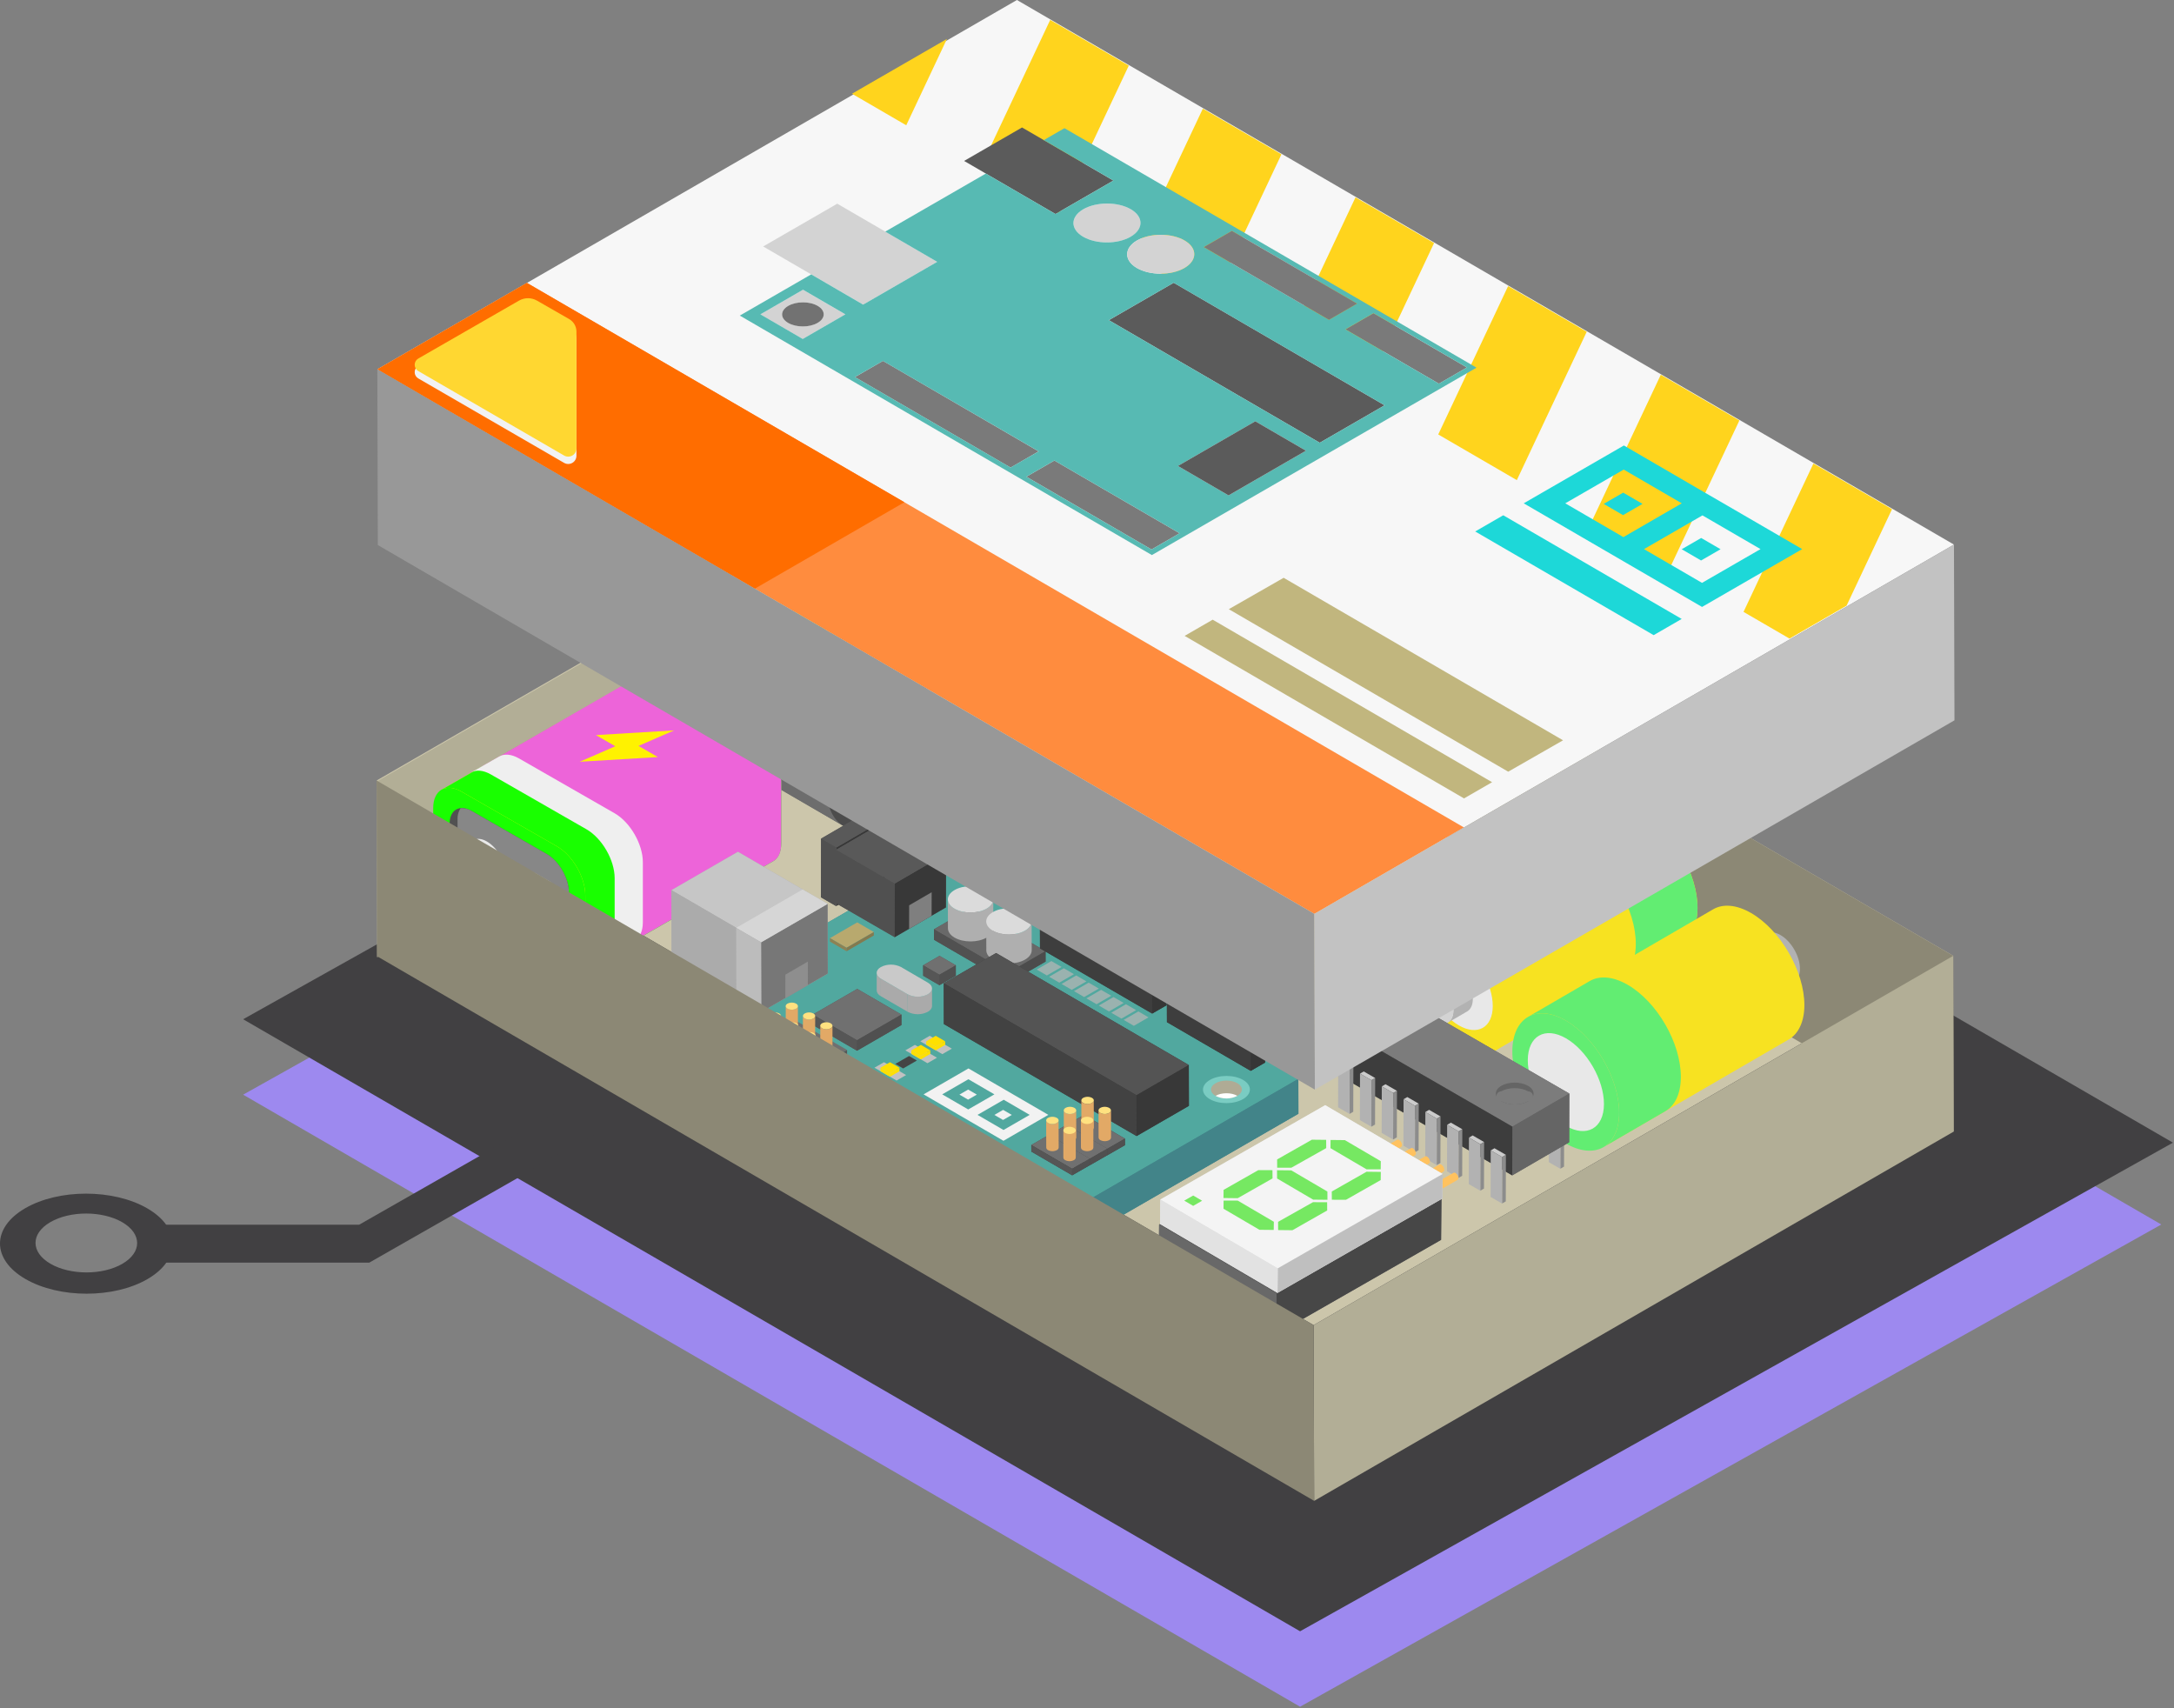 <?xml version="1.0" encoding="UTF-8"?>
<svg width="1530px" height="1202px" viewBox="0 0 1530 1202" version="1.1" xmlns="http://www.w3.org/2000/svg" xmlns:xlink="http://www.w3.org/1999/xlink">
    <rect x="0" y="0" width="1530" height="1202" fill="#808080" stroke="none"/>
    <!-- Generator: Sketch 50.2 (55047) - http://www.bohemiancoding.com/sketch -->
    <title>Asset 1</title>
    <desc>Created with Sketch.</desc>
    <defs></defs>
    <g id="Page-1" stroke="none" stroke-width="1" fill="none" fill-rule="evenodd">
        <g id="Asset-1" transform="translate(764.5, 601) scale(-1, 1) translate(-764.5, -601) translate(-1, 0)">
            <g id="Group-2" transform="translate(0, 373)" fill-rule="nonzero">
                <polygon id="Shape" fill="#9D89EF" points="8.936 488.72 615.046 828.06 1358.896 397.35 752.786 58.01"></polygon>
                <polygon id="Shape" fill="#414042" points="0.736 431.12 615.046 774.98 1358.896 344.27 744.586 0.41"></polygon>
                <polygon id="Shape" fill="#414042" points="1270.126 515.56 1427.866 515.56 1427.866 488.85 1277.206 488.85 1098.776 387.07 1085.546 410.27"></polygon>
                <path d="M1426.416,477.32 C1450.226,463.57 1488.696,463.55 1512.346,477.32 C1535.996,491.09 1535.866,513.34 1512.066,527.09 C1488.266,540.84 1449.786,540.86 1426.136,527.09 C1402.486,513.32 1402.606,491.06 1426.416,477.32 Z M1444.035,487.074 C1430.022,495.16 1429.951,508.261 1443.87,516.365 C1457.789,524.469 1480.436,524.457 1494.443,516.365 C1508.45,508.273 1508.527,495.178 1494.608,487.074 C1480.689,478.97 1458.048,478.981 1444.035,487.074 Z" id="Combined-Shape" fill="#414042"></path>
            </g>
            <g id="Group" transform="translate(155, 289)" fill-rule="nonzero">
                <g id="Shape">
                    <polygon fill="#CCC6AB" points="1109.96 260.28 450.5 643.52 0.36 383.63 659.82 0.4"></polygon>
                    <polygon fill="#8C8875" points="659.82 0.4 659.47 124.08 0.01 507.32 0.36 383.63"></polygon>
                    <polygon fill="#B2AE96" points="1109.96 261.01 1109.61 384.7 659.47 124.81 659.82 1.13"></polygon>
                    <polygon fill="#B2AE96" points="450.5 643.52 450.14 767.2 0.01 507.32 0.36 383.63"></polygon>
                </g>
            </g>
            <g id="Group" transform="translate(260, 568)" fill-rule="nonzero">
                <g transform="translate(75, 0)" fill="#F7E221" id="Shape">
                    <polygon points="194.82 79.19 144.44 172.1 11.28 95.04 66.49 4.61"></polygon>
                    <g>
                        <path d="M37.82,6.05 C48.23,0.05 57.67,-0.51 64.5,3.46 L194.82,79.19 C187.99,75.19 178.55,75.77 168.14,81.78 C147.36,93.78 130.58,122.86 130.64,146.78 C130.64,158.59 134.86,166.9 141.64,170.78 L11.28,95 C4.54,91.08 0.36,82.76 0.33,71 C0.26,47.12 17.05,18.05 37.82,6.05 Z"></path>
                        <path d="M168.14,81.78 C147.36,93.78 130.58,122.86 130.64,146.78 C130.7,170.7 147.64,180.19 168.39,168.2 C189.14,156.21 205.87,127.2 205.8,103.39 C205.73,79.58 188.84,69.83 168.14,81.78 Z"></path>
                    </g>
                </g>
                <g transform="translate(75, 0)" id="Shape">
                    <path d="M37.82,6.05 C48.23,0.05 57.67,-0.51 64.5,3.46 L107.94,28.7 C101.11,24.7 91.67,25.29 81.26,31.29 C60.48,43.29 43.7,72.37 43.77,96.29 C43.77,108.13 47.97,116.44 54.7,120.36 L11.26,95.11 C4.53,91.2 0.36,82.89 0.33,71.05 C0.26,47.12 17.05,18.05 37.82,6.05 Z" fill="#62ED72"></path>
                    <path d="M168.17,98.92 C155.02,106.51 144.4,124.92 144.44,140.03 C144.48,155.14 155.18,161.18 168.33,153.59 C181.48,146 192.05,127.67 192.01,112.59 C191.97,97.51 181.27,91.36 168.17,98.92 Z" fill="#E8E8E8"></path>
                </g>
                <g transform="translate(233, 109)" id="Shape">
                    <path d="M14.22,2 C18.06,-0.22 21.52,-0.43 24.02,1 L37.67,9 C35.18,7.54 31.67,7.75 27.87,10 C20.26,14.39 14.1,25.07 14.12,33.89 C14.12,38.23 15.67,41.29 18.12,42.73 L4.46,34.79 C1.99,33.35 0.46,30.29 0.46,25.95 C0.44,17.11 6.61,6.43 14.22,2 Z" fill="#B2B2B2"></path>
                    <path d="M27.87,10 C20.26,14.39 14.1,25.07 14.12,33.89 C14.14,42.71 20.35,46.16 27.96,41.77 C35.57,37.38 41.73,26.7 41.71,17.96 C41.69,9.22 35.54,5.54 27.87,10 Z" fill="#D3D3D3"></path>
                </g>
                <g transform="translate(3, 88)" id="Shape">
                    <path d="M14,2 C17.84,-0.22 21.31,-0.43 23.8,1 L37.46,8.94 C34.96,7.48 31.46,7.69 27.66,9.94 C20.05,14.34 13.88,25.01 13.91,33.83 C13.91,38.17 15.46,41.23 17.91,42.67 L4.25,34.73 C1.77,33.29 0.25,30.24 0.25,25.89 C0.18,17 6.34,6.35 14,2 Z" fill="#B2B2B2"></path>
                    <path d="M27.61,9.89 C20,14.29 13.83,24.96 13.86,33.78 C13.89,42.6 20.09,46.06 27.7,41.66 C35.31,37.26 41.47,26.59 41.44,17.85 C41.41,9.11 35.28,5.47 27.61,9.89 Z" fill="#D3D3D3"></path>
                </g>
                <g transform="translate(0, 69)" id="Shape">
                    <path d="M37.66,5.5 C48.07,-0.5 57.51,-1.06 64.34,2.91 L194.66,78.64 C187.83,74.64 178.39,75.23 167.98,81.24 C147.2,93.24 130.42,122.31 130.48,146.18 C130.48,157.99 134.7,166.31 141.48,170.18 L11.12,94.49 C4.38,90.57 0.2,82.26 0.12,70.49 C0.1,46.58 16.88,17.5 37.66,5.5 Z" fill="#F7E221"></path>
                    <path d="M168,81.24 C147.22,93.24 130.44,122.31 130.5,146.18 C130.56,170.05 147.5,179.6 168.24,167.6 C188.98,155.6 205.73,126.6 205.66,102.79 C205.59,78.98 188.68,69.29 168,81.24 Z" fill="#62ED72"></path>
                    <path d="M167.92,93.68 C153.1,102.24 141.13,123 141.18,140 C141.23,157 153.28,163.83 168.1,155.28 C182.92,146.73 194.83,126.02 194.78,109.05 C194.73,92.08 182.68,85.16 167.92,93.68 Z" fill="#E8E8E8"></path>
                </g>
                <path d="M124.54,125 C134.95,119 144.39,118.44 151.22,122.41 L194.66,147.65 C187.83,143.65 178.39,144.23 167.98,150.24 C147.2,162.24 130.42,191.32 130.48,215.19 C130.48,227.03 134.69,235.34 141.42,239.25 L98,214 C91.27,210.09 87.1,201.77 87.06,189.94 C87,166 103.76,137 124.54,125 Z" id="Shape" fill="#62ED72"></path>
            </g>
            <g id="Group" transform="translate(425, 698)" fill-rule="nonzero">
                <g transform="translate(4, 22)" id="Shape">
                    <g transform="translate(107, 0)">
                        <polygon fill="#CCCCCC" points="0.52 5.19 3.15 6.72 11.21 2.07 8.58 0.54"></polygon>
                        <polygon fill="#8C8C8C" points="0.52 5.19 0.62 37.92 3.24 39.44 3.15 6.72"></polygon>
                        <polygon fill="#B2B2B2" points="3.15 6.72 3.24 39.44 11.3 34.79 11.21 2.07"></polygon>
                    </g>
                    <g transform="translate(92, 9)">
                        <polygon fill="#CCCCCC" points="0.19 5.2 2.82 6.73 10.87 2.08 8.24 0.55"></polygon>
                        <polygon fill="#8C8C8C" points="0.19 5.2 0.28 37.92 2.91 39.45 2.82 6.73"></polygon>
                        <polygon fill="#B2B2B2" points="2.82 6.73 2.91 39.45 10.96 34.8 10.87 2.08"></polygon>
                    </g>
                    <g transform="translate(76, 18)">
                        <polygon fill="#CCCCCC" points="0.86 5.21 3.48 6.73 11.54 2.08 8.91 0.56"></polygon>
                        <polygon fill="#8C8C8C" points="0.86 5.21 0.95 37.93 3.58 39.46 3.48 6.73"></polygon>
                        <polygon fill="#B2B2B2" points="3.48 6.73 3.58 39.46 11.63 34.81 11.54 2.08"></polygon>
                    </g>
                    <g transform="translate(61, 27)">
                        <polygon fill="#CCCCCC" points="0.52 5.21 3.15 6.74 11.2 2.09 8.58 0.56"></polygon>
                        <polygon fill="#8C8C8C" points="0.52 5.21 0.62 37.94 3.24 39.47 3.15 6.74"></polygon>
                        <polygon fill="#B2B2B2" points="3.15 6.74 3.24 39.47 11.3 34.82 11.2 2.09"></polygon>
                    </g>
                    <g transform="translate(46, 36)">
                        <polygon fill="#CCCCCC" points="0.19 5.22 2.82 6.75 10.87 2.1 8.24 0.57"></polygon>
                        <polygon fill="#8C8C8C" points="0.19 5.22 0.28 37.95 2.91 39.48 2.82 6.75"></polygon>
                        <polygon fill="#B2B2B2" points="2.82 6.75 2.91 39.48 10.96 34.83 10.87 2.1"></polygon>
                    </g>
                    <g transform="translate(30, 45)">
                        <polygon fill="#CCCCCC" points="0.86 5.23 3.48 6.76 11.54 2.11 8.91 0.58"></polygon>
                        <polygon fill="#8C8C8C" points="0.86 5.23 0.95 37.96 3.58 39.48 3.48 6.76"></polygon>
                        <polygon fill="#B2B2B2" points="3.48 6.76 3.58 39.48 11.63 34.83 11.54 2.11"></polygon>
                    </g>
                    <g transform="translate(15, 54)">
                        <polygon fill="#CCCCCC" points="0.52 5.24 3.15 6.76 11.2 2.12 8.58 0.59"></polygon>
                        <polygon fill="#8C8C8C" points="0.52 5.24 0.62 37.96 3.24 39.49 3.15 6.76"></polygon>
                        <polygon fill="#B2B2B2" points="3.15 6.76 3.24 39.49 11.3 34.84 11.2 2.12"></polygon>
                    </g>
                    <g transform="translate(0, 63)">
                        <polygon fill="#CCCCCC" points="0.19 5.25 2.82 6.77 10.87 2.12 8.24 0.6"></polygon>
                        <polygon fill="#8C8C8C" points="0.19 5.25 0.28 37.97 2.91 39.5 2.82 6.77"></polygon>
                        <polygon fill="#B2B2B2" points="2.82 6.77 2.91 39.5 10.96 34.85 10.87 2.12"></polygon>
                    </g>
                </g>
                <g id="Shape">
                    <polygon fill="#656565" points="162.95 24.24 163.05 58.54 40.74 129.15 0.67 105.87 0.57 71.56 122.88 0.95"></polygon>
                    <g>
                        <polygon fill="#7C7C7C" points="0.57 71.56 40.64 94.85 162.95 24.24 122.88 0.95"></polygon>
                        <polygon fill="#656565" points="0.57 71.56 0.67 105.87 40.74 129.15 40.64 94.85"></polygon>
                        <polygon fill="#3D3D3D" points="40.64 94.85 40.74 129.15 163.05 58.54 162.95 24.24"></polygon>
                    </g>
                    <g transform="translate(25, 63)">
                        <path d="M4.62,3.12 C-0.58,6.12 -0.61,11 4.56,14.01 C9.73,17.02 18.15,17.01 23.35,14.01 C28.55,11.01 28.59,6.13 23.42,3.12 C18.25,0.11 9.83,0.12 4.62,3.12 Z" fill="#656565"></path>
                        <path d="M4.62,7 C9.83,4 18.24,4 23.42,7 C25.353,7.019 26.904,8.602 26.885,10.535 C26.866,12.468 25.283,14.019 23.35,14 C18.15,17 9.74,17 4.56,14 C3.31,13.989 2.16,13.312 1.544,12.224 C0.928,11.136 0.939,9.802 1.574,8.724 C2.208,7.646 3.37,6.989 4.62,7 Z" fill="#7C7C7C"></path>
                    </g>
                </g>
                <g transform="translate(45, 47)" id="Shape">
                    <g transform="translate(107, 0)">
                        <polygon fill="#CCCCCC" points="0.52 4.65 3.15 6.17 11.21 1.52 8.58 0"></polygon>
                        <polygon fill="#8C8C8C" points="0.52 4.65 0.62 37.37 3.24 38.9 3.15 6.17"></polygon>
                        <polygon fill="#B2B2B2" points="3.15 6.17 3.24 38.9 11.3 34.25 11.21 1.52"></polygon>
                    </g>
                    <g transform="translate(92, 9)">
                        <polygon fill="#CCCCCC" points="0.19 4.65 2.82 6.18 10.87 1.53 8.24 0"></polygon>
                        <polygon fill="#8C8C8C" points="0.19 4.65 0.28 37.38 2.91 38.91 2.82 6.18"></polygon>
                        <polygon fill="#B2B2B2" points="2.82 6.18 2.91 38.91 10.96 34.26 10.87 1.53"></polygon>
                    </g>
                    <g transform="translate(76, 18)">
                        <polygon fill="#CCCCCC" points="0.86 4.66 3.48 6.19 11.54 1.54 8.91 0.01"></polygon>
                        <polygon fill="#8C8C8C" points="0.86 4.66 0.95 37.39 3.58 38.92 3.48 6.19"></polygon>
                        <polygon fill="#B2B2B2" points="3.48 6.19 3.58 38.92 11.63 34.27 11.54 1.54"></polygon>
                    </g>
                    <g transform="translate(61, 27)">
                        <polygon fill="#CCCCCC" points="0.52 4.67 3.15 6.2 11.21 1.55 8.58 0.02"></polygon>
                        <polygon fill="#8C8C8C" points="0.52 4.67 0.62 37.4 3.24 38.92 3.15 6.2"></polygon>
                        <polygon fill="#B2B2B2" points="3.15 6.2 3.24 38.92 11.3 34.27 11.21 1.55"></polygon>
                    </g>
                    <g transform="translate(46, 36)">
                        <polygon fill="#CCCCCC" points="0.19 4.68 2.82 6.21 10.87 1.55 8.24 0.03"></polygon>
                        <polygon fill="#8C8C8C" points="0.19 4.68 0.28 37.4 2.91 38.93 2.82 6.21"></polygon>
                        <polygon fill="#B2B2B2" points="2.82 6.21 2.91 38.93 10.96 34.28 10.87 1.55"></polygon>
                    </g>
                    <g transform="translate(30, 45)">
                        <polygon fill="#CCCCCC" points="0.86 4.68 3.48 6.21 11.54 1.56 8.91 0.04"></polygon>
                        <polygon fill="#8C8C8C" points="0.86 4.68 0.95 37.41 3.58 38.94 3.48 6.21"></polygon>
                        <polygon fill="#B2B2B2" points="3.48 6.21 3.58 38.94 11.63 34.29 11.54 1.56"></polygon>
                    </g>
                    <g transform="translate(15, 54)">
                        <polygon fill="#CCCCCC" points="0.52 4.69 3.15 6.22 11.2 1.57 8.58 0.04"></polygon>
                        <polygon fill="#8C8C8C" points="0.52 4.69 0.62 37.42 3.24 38.95 3.15 6.22"></polygon>
                        <polygon fill="#B2B2B2" points="3.15 6.22 3.24 38.95 11.3 34.3 11.2 1.57"></polygon>
                    </g>
                    <g transform="translate(0, 63)">
                        <polygon fill="#CCCCCC" points="0.19 4.7 2.82 6.23 10.87 1.58 8.24 0.05"></polygon>
                        <polygon fill="#8C8C8C" points="0.19 4.7 0.28 37.43 2.91 38.96 2.82 6.23"></polygon>
                        <polygon fill="#B2B2B2" points="2.82 6.23 2.91 38.96 10.96 34.3 10.87 1.58"></polygon>
                    </g>
                </g>
            </g>
            <g id="Group" transform="translate(844, 419)" fill-rule="nonzero">
                <g transform="translate(23, 14)" id="Shape">
                    <polygon fill="#6D6D6D" points="68.82 148.6 13.01 116.38 13.2 50.25 99.53 0.08 155.33 32.3 155.71 98.12"></polygon>
                    <g>
                        <polygon fill="#CECECE" points="12.63 50.56 99 0.4 99.57 0.08 13.2 50.25"></polygon>
                        <polygon fill="#9B9B9B" points="13.2 50.25 99.53 0.08 155.33 32.3 69.01 82.47"></polygon>
                        <path d="M155.71,98.12 L69.39,148.29 C76.59,144.1 81.06,135.22 81.1,122.57 C81.1,109.57 76.49,95.18 69.01,82.47 L155.33,32.3 C162.82,45.01 167.46,59.43 167.42,72.4 C167.39,85.05 162.91,93.94 155.71,98.12 Z" fill="#6D6D6D"></path>
                        <path d="M69,82.47 C76.48,95.18 81.12,109.59 81.09,122.57 C81.06,135.55 76.34,144.57 68.81,148.57 L13,116.38 C5.52,103.68 0.88,89.26 0.91,76.28 C0.94,63.3 5.66,54.28 13.19,50.28 L69,82.47 Z" fill="#4C4C4C"></path>
                    </g>
                    <path d="M27.42,48.84 L67.03,25.84 C71.389,23.321 76.761,23.321 81.12,25.84 L114.44,45 C115.222,45.452 115.703,46.287 115.703,47.19 C115.703,48.093 115.222,48.928 114.44,49.38 L74.8,72.38 C70.448,74.912 65.072,74.912 60.72,72.38 L27.42,53.16 C26.677,52.694 26.225,51.878 26.225,51 C26.225,50.122 26.677,49.306 27.42,48.84 Z" fill="#C2C4BB"></path>
                    <path d="M61.08,107.25 C63.675,108.939 65.307,111.768 65.47,114.86 C65.47,117.66 63.47,118.78 61.05,117.37 C58.456,115.684 56.825,112.859 56.66,109.77 C56.67,107 58.65,105.85 61.08,107.25 Z" fill="#333333"></path>
                    <path d="M16.66,79.34 C19.255,81.025 20.887,83.85 21.05,86.94 C21.05,89.74 19.05,90.86 16.63,89.46 C14.036,87.774 12.405,84.949 12.24,81.86 C12.25,79.06 14.23,77.94 16.66,79.34 Z" fill="#333333"></path>
                </g>
                <g transform="translate(96, 14)" id="Shape">
                    <polygon fill="#6DCC62" points="0.06 15.45 26 0.4 26.57 0.08 0.67 15.13"></polygon>
                    <polygon fill="#6DCC62" points="0.63 15.13 26.53 0.08 82.33 32.3 56.43 47.35"></polygon>
                    <path d="M82.74,98.1 L56.84,113.1 C64.04,108.92 68.49,100.03 68.53,87.4 C68.53,74.4 63.92,60.01 56.43,47.3 L82.33,32.25 C89.82,44.96 94.46,59.38 94.42,72.35 C94.39,85 89.94,93.92 82.74,98.1 Z" fill="#63A85A"></path>
                </g>
                <g transform="translate(35, 96)">
                    <g transform="translate(6, 0)" id="Shape">
                        <path d="M12.35,7.17 C18.67,10.83 23.78,19.68 23.76,26.95 C23.74,34.22 18.6,37.12 12.27,33.47 C5.94,29.82 0.85,21 0.87,13.73 C0.89,6.46 6,3.53 12.35,7.17 Z" fill="#494949"></path>
                        <path d="M13.4,1 C15.48,-0.2 18.4,-7.77156117e-16 21.53,1.8 C27.86,5.45 32.97,14.3 32.95,21.57 C32.95,25.17 31.67,27.71 29.62,28.9 L20.43,34.24 C22.48,33.04 23.75,30.51 23.76,26.91 C23.76,19.64 18.67,10.79 12.35,7.13 C9.17,5.3 6.3,5.13 4.22,6.34 L13.4,1 Z" fill="#7A7A7A"></path>
                    </g>
                    <g transform="translate(0, 5)" id="Oval">
                        <ellipse fill="#FEE53F" transform="translate(12.803, 15.044) rotate(-30.174) translate(-12.803, -15.044) " cx="12.803" cy="15.044" rx="7.282" ry="12.574"></ellipse>
                        <ellipse fill="#707070" transform="translate(18.163, 15.406) rotate(-30.16) translate(-18.163, -15.406) " cx="18.163" cy="15.406" rx="5.15" ry="8.9"></ellipse>
                    </g>
                </g>
                <g transform="translate(0, 110)" id="Shape">
                    <path d="M5.78,28.44 C8.655,30.306 10.462,33.437 10.64,36.86 C10.64,39.86 8.4,41.19 5.75,39.65 C2.871,37.786 1.06,34.655 0.88,31.23 C0.89,28.08 3,26.85 5.78,28.44 Z" fill="#A8A8A8"></path>
                    <path d="M49.55,0.6 C50.689,0.107 52.004,0.259 53,1 C55.882,2.866 57.693,6.001 57.87,9.43 C57.98,10.647 57.431,11.829 56.43,12.53 L9.21,40 C10.212,39.296 10.758,38.109 10.64,36.89 C10.462,33.467 8.655,30.336 5.78,28.47 C4.772,27.718 3.433,27.576 2.29,28.1 L49.55,0.6 Z" fill="#E5E5E5"></path>
                </g>
                <g transform="translate(79, 0)" id="Shape">
                    <g>
                        <g>
                            <path d="M43.25,14.81 L26,24.86 L4.51,12.45 C-0.3,9.67 -0.33,5.18 4.44,2.4 C9.21,-0.38 16.99,-0.38 21.8,2.4 L43.25,14.81 Z" fill="#FFC82E"></path>
                            <polygon fill="#FFC82E" points="43.25 14.81 43.24 18.18 25.96 28.23 25.96 24.86"></polygon>
                            <path d="M0.84,7.38 C0.84,9.22 2.05,11.05 4.47,12.45 L26,24.86 L26,28.23 L4.51,15.82 C2.09,14.42 0.88,12.58 0.88,10.75 L0.84,7.38 Z" fill="#DDAD36"></path>
                        </g>
                        <g transform="translate(3, 1)">
                            <path d="M3.25,10.77 C7.692,13.03 12.948,13.03 17.39,10.77 C21.27,8.52 21.25,4.85 17.33,2.59 C12.895,0.33 7.645,0.33 3.21,2.59 C-0.68,4.85 -0.66,8.52 3.25,10.77 Z" fill="#FCDB54"></path>
                            <g transform="translate(5, 3)">
                                <path d="M1.63,5.81 C3.94,6.981 6.67,6.981 8.98,5.81 C10.98,4.63 10.98,2.73 8.98,1.55 C6.673,0.379 3.947,0.379 1.64,1.55 C-0.41,2.73 -0.4,4.64 1.63,5.81 Z" fill="#A88F63"></path>
                                <path d="M1.62,5.81 C3.93,6.981 6.66,6.981 8.97,5.81 C6.661,4.634 3.929,4.634 1.62,5.81" fill="#FFFFFF"></path>
                            </g>
                        </g>
                    </g>
                    <g transform="translate(26, 9)">
                        <polygon fill="#5FB753" points="57.41 23.19 57.38 37.68 39.78 47.95 0.04 25.01 0.07 10.47 17.66 0.24"></polygon>
                        <g>
                            <polygon fill="#75EA60" points="57.41 23.19 39.81 33.42 0.07 10.47 17.66 0.24"></polygon>
                            <polygon fill="#58B54B" points="57.41 23.19 57.38 37.68 39.78 47.91 39.81 33.42"></polygon>
                            <polygon fill="#5FB753" points="39.81 33.42 39.78 47.95 0.04 25.01 0.07 10.47"></polygon>
                        </g>
                    </g>
                    <g transform="translate(66, 37)">
                        <g>
                            <path d="M0.21,10.35 L21.72,22.77 C26.52,25.54 34.3,25.54 39.08,22.77 C41.45,21.39 42.64,19.58 42.64,17.77 L42.64,21.14 C42.64,22.94 41.45,24.75 39.08,26.14 C34.31,28.91 26.52,28.91 21.72,26.14 L0.2,13.72 L0.21,10.35 Z" fill="#DDAD36"></path>
                            <path d="M39,12.71 C43.8,15.49 43.84,19.99 39.06,22.77 C34.28,25.55 26.5,25.54 21.7,22.77 L0.19,10.35 L17.49,0.3 L39,12.71 Z" fill="#FFC82E"></path>
                        </g>
                        <g transform="translate(20, 11)">
                            <path d="M3.37,10.3 C7.812,12.56 13.068,12.56 17.51,10.3 C21.39,8.05 21.37,4.38 17.45,2.12 C13.018,-0.14 7.772,-0.14 3.34,2.12 C-0.56,4.38 -0.54,8.05 3.37,10.3 Z" fill="#FCDB54"></path>
                            <g transform="translate(5, 3)">
                                <path d="M1.75,5.34 C4.064,6.509 6.796,6.509 9.11,5.34 C11.11,4.17 11.11,2.26 9.11,1.08 C6.807,-0.09 4.083,-0.09 1.78,1.08 C-0.29,2.26 -0.28,4.17 1.75,5.34 Z" fill="#A88F63"></path>
                                <path d="M1.74,5.34 C4.05,6.511 6.78,6.511 9.09,5.34 C6.78,4.169 4.05,4.169 1.74,5.34" fill="#FFFFFF"></path>
                            </g>
                        </g>
                    </g>
                </g>
            </g>
            <g id="Group" transform="translate(980, 474)" fill-rule="nonzero">
                <g>
                    <g transform="translate(0, 1)" id="Shape">
                        <polygon fill="#FFF200" points="141.25 207.97 238.18 157.44 239.17 80.81 101.26 1.62 5.52 57.13 3.95 129.29"></polygon>
                        <g>
                            <path d="M245.13,93.71 C245.13,80.95 236.2,75.77 225.23,82.06 L158,120.61 C147,126.92 138.1,142.33 138.09,155.08 L138.09,197.32 C138.09,210.08 146.99,215.32 158,208.97 L225.21,170.42 C236.21,164.13 245.12,148.7 245.12,135.94 L245.13,93.71 Z" fill="#19FF00"></path>
                            <path d="M233.6,104.88 C233.6,94.88 226.6,90.81 217.98,95.74 L165.26,126 C156.62,130.95 149.64,143 149.64,153 L149.64,186.14 C149.64,196.14 156.64,200.22 165.25,195.27 L218,165.05 C226.6,160.12 233.61,148.05 233.61,138.05 L233.6,104.88 Z" fill="#515151"></path>
                            <path d="M225.23,82.06 L158,120.61 C147,126.92 138.1,142.33 138.09,155.08 L138.09,197.32 C138.09,203.74 140.34,208.25 143.98,210.32 L6.05,131.2 C2.4,129.11 0.15,124.6 0.15,118.2 L0.15,76 C0.15,63.24 9.05,47.83 20.06,41.52 L87.27,2.97 C92.72,-0.15 97.68,-0.45 101.27,1.62 L239.21,80.76 C235.63,78.64 230.68,78.93 225.23,82.06 Z" fill="#19FF00"></path>
                        </g>
                    </g>
                    <path d="M198.12,67.44 L130.88,106 C119.88,112.3 111,127.71 111,140.42 L111,182.73 C111,189.16 113.26,193.67 116.9,195.73 L5.56,131.92 C1.91,129.83 0.12,125.31 0.12,118.92 L0.12,76.57 C0.12,63.86 9.02,48.44 20,42.15 L87.24,3.59 C92.72,0.45 97.67,0.16 101.24,2.22 L212.11,66.07 C208.56,64 203.6,64.3 198.12,67.44 Z" id="Shape" fill="#ED64D9"></path>
                    <path d="M204.54,71 L137.3,109.57 C126.3,115.86 117.42,131.28 117.42,143.99 L117.42,186.3 C117.42,192.72 119.98,197.54 123.63,199.63 L103.48,188.04 C99.83,185.95 97.58,181.44 97.58,175.04 L97.58,132.74 C97.58,120.03 106.48,104.61 117.46,98.31 L184.7,59.75 C190.18,56.61 195.13,56.32 198.7,58.38 L218.54,69.67 C215,67.59 210,67.88 204.54,71 Z" id="Shape" fill="#EFEFEF"></path>
                    <path d="M225.83,94.7 C227.37,97.056 228.13,99.838 228,102.65 L228,135.79 C228,145.79 221,157.9 212.38,162.79 L159.66,193.03 C157.308,194.498 154.557,195.197 151.79,195.03 C150.251,192.655 149.496,189.857 149.63,187.03 L149.63,154 C149.63,144 156.63,131.91 165.24,127 L218,96.75 C220.35,95.277 223.102,94.578 225.87,94.75" id="Shape" fill="#878787"></path>
                    <g transform="translate(190, 113)">
                        <g>
                            <g>
                                <path d="M29.44,5.69 L26.84,4.22 C24.41,2.83 21.08,3.02 17.39,5.14 C10,9.39 4,19.81 4,28.4 C4,32.72 5.52,35.76 8,37.17 L10.6,38.65 C8.14,37.24 6.6,34.2 6.6,29.87 C6.6,21.28 12.6,10.87 20.03,6.61 C23.67,4.5 27,4.3 29.44,5.69 Z" id="Shape" fill="#EAEAEA"></path>
                                <ellipse id="Oval" fill="#BABABA" transform="translate(19.964, 22.135) rotate(-60.16) translate(-19.964, -22.135) " cx="19.964" cy="22.135" rx="18.99" ry="11"></ellipse>
                            </g>
                            <g transform="translate(10, 9)" fill="#EAEAEA" id="Shape">
                                <path d="M24.8,5.18 L17.57,1.02 C15.74,0.02 13.21,0.12 10.43,1.71 C4.83,4.93 0.29,12.79 0.29,19.28 C0.29,22.54 1.44,24.83 3.29,25.9 L10.52,30.06 C8.67,28.99 7.52,26.7 7.52,23.43 C7.52,16.95 12.06,9.08 17.66,5.87 C20.45,4.28 23,4.13 24.8,5.18 Z"></path>
                                <path d="M27.81,11.8 C27.81,5.32 23.27,2.66 17.67,5.87 C12.07,9.08 7.53,16.95 7.53,23.43 C7.53,29.91 12.07,32.58 17.67,29.36 C23.27,26.14 27.81,18.29 27.81,11.8 Z"></path>
                            </g>
                        </g>
                        <g transform="translate(20, 16)" id="Shape">
                            <path d="M0.2,14.91 C0.48,9.646 3.26,4.833 7.68,1.96 C11.79,-0.4 15.14,1.56 15.14,6.34 C14.86,11.594 12.088,16.398 7.68,19.27 C3.54,21.64 0.2,19.68 0.2,14.91 Z" fill="#A8A8A8"></path>
                            <path d="M0.19,14.93 C0.463,9.669 3.241,4.857 7.66,1.99 C7.373,7.247 4.599,12.052 0.19,14.93" fill="#666666"></path>
                        </g>
                    </g>
                    <g transform="translate(156, 139)" id="Shape">
                        <path d="M36.21,12.21 C36.21,8.21 33.4,6.59 29.92,8.58 L19.49,14.58 C15.782,16.986 13.445,21.017 13.2,25.43 L13.2,37.56 C13.2,41.56 16.01,43.19 19.49,41.19 L29.92,35.19 C33.63,32.786 35.968,28.754 36.21,24.34 L36.21,12.21 Z" fill="#EAEAEA"></path>
                        <path d="M37.48,13 C37.48,9 34.67,7.37 31.19,9.37 L20.76,15.37 C17.055,17.774 14.718,21.8 14.47,26.21 L14.47,38.34 C14.47,42.34 17.28,43.97 20.76,41.98 L31.19,35.98 C34.898,33.574 37.235,29.543 37.48,25.13 L37.48,13 Z" fill="#EAEAEA"></path>
                        <path d="M31.19,9.32 L20.76,15.32 C17.055,17.724 14.718,21.75 14.47,26.16 L14.47,38.29 C14.47,40.29 15.18,41.7 16.32,42.36 L2.58,34.44 C1.43,33.79 0.77,32.38 0.77,30.38 L0.77,18.23 C0.999,13.825 3.318,9.794 7.01,7.38 L17.42,1.38 C19.15,0.38 20.71,0.3 21.85,0.95 L35.63,8.87 C34.5,8.23 32.92,8.32 31.19,9.32 Z" fill="#EAEAEA"></path>
                        <path d="M33.53,17.29 C33.53,14.68 31.69,13.61 29.41,14.91 L22.58,18.83 C20.15,20.406 18.619,23.048 18.46,25.94 L18.46,33.88 C18.46,36.49 20.3,37.57 22.58,36.26 L29.41,32.34 C31.839,30.768 33.371,28.129 33.53,25.24 L33.53,17.29 Z" fill="#666666"></path>
                    </g>
                </g>
                <polygon id="Shape" fill="#FFF200" points="130.59 43.3 75.58 40 100.63 50.91 87.01 58.77 142.02 62.07 116.97 51.16"></polygon>
            </g>
            <g id="Group" transform="translate(616, 569)" fill-rule="nonzero">
                <g transform="translate(0, 39)" id="Shape">
                    <polygon fill="#428489" points="0.27 151.25 0.2 175.77 204.07 293.47 464.08 142.36 464.15 117.85 260.29 0.15"></polygon>
                    <g>
                        <polygon fill="#51A89F" points="464.15 117.85 204.13 268.95 0.27 151.25 260.29 0.15"></polygon>
                        <polygon fill="#51918C" points="464.15 117.85 464.08 142.36 204.07 293.47 204.13 268.95"></polygon>
                        <polygon fill="#428489" points="204.13 268.95 204.07 293.47 0.2 175.77 0.27 151.25"></polygon>
                    </g>
                </g>
                <g transform="translate(331, 30)" id="Shape">
                    <polygon fill="#ABABAB" points="0.55 37.1 0.42 86.13 47.27 113.14 110.3 76.47 110.44 27.43 63.66 0.43"></polygon>
                    <g>
                        <polygon fill="#C6C6C6" points="110.44 27.43 47.33 64.11 0.55 37.1 63.66 0.43"></polygon>
                        <polygon fill="#ABABAB" points="110.44 27.43 110.3 76.47 47.19 113.14 47.33 64.11"></polygon>
                        <polygon fill="#777777" points="47.33 64.11 47.19 113.14 0.42 86.13 0.55 37.1"></polygon>
                    </g>
                    <polygon fill="#D6D6D6" points="64.91 53.96 47.33 64.11 0.55 37.1 18.14 26.95"></polygon>
                    <polygon fill="#BCBCBC" points="64.91 53.96 64.77 102.99 47.27 113.14 47.41 64.11"></polygon>
                    <polygon fill="#8E8E8E" points="30.31 103.5 14.46 94.29 14.42 77.67 30.26 86.88"></polygon>
                </g>
                <g transform="translate(126, 152)" id="Shape">
                    <polygon fill="#707070" points="62.71 18.53 31.64 36.59 0.36 18.53 31.43 0.47"></polygon>
                    <polygon fill="#565656" points="62.71 18.53 62.69 25.88 31.62 43.95 31.64 36.59"></polygon>
                    <polygon fill="#505050" points="31.64 36.59 31.62 43.95 0.34 25.89 0.36 18.53"></polygon>
                </g>
                <g transform="translate(402, 118)" id="Shape">
                    <polygon fill="#4F4F4F" points="0.78 19.91 0.76 38.52 31.54 56.29 62.12 38.52 62.14 19.91 31.36 2.14"></polygon>
                    <g transform="translate(0, 8)">
                        <polygon fill="#585858" points="62.15 18.42 31.57 36.19 0.79 18.42 31.37 0.65"></polygon>
                        <polygon fill="#4F4F4F" points="62.15 18.42 62.12 30.52 31.54 48.29 31.57 36.19"></polygon>
                        <polygon fill="#373737" points="31.57 36.19 31.54 48.29 0.76 30.52 0.79 18.42"></polygon>
                    </g>
                    <g transform="translate(0, 2)">
                        <polygon fill="#DCDCDC" points="62.14 17.91 31.56 35.68 0.78 17.91 31.36 0.14"></polygon>
                        <polygon fill="#C5C5C5" points="62.14 17.91 62.12 23.97 31.55 41.74 31.56 35.68"></polygon>
                        <polygon fill="#898989" points="31.56 35.68 31.55 41.74 0.77 23.97 0.78 17.91"></polygon>
                    </g>
                    <path d="M40.77,14.4 C45.93,17.4 45.97,22.22 40.83,25.21 C35.69,28.2 27.34,28.21 22.17,25.21 C17,22.21 16.97,17.39 22.11,14.4 C27.25,11.41 35.59,11.41 40.77,14.4 Z" fill="#FFFFFF"></path>
                    <g transform="translate(46, 15)">
                        <path d="M10.1,2.92 L10.1,5.45 C10.035,6.323 9.498,7.09 8.7,7.45 C6.564,8.54 4.036,8.54 1.9,7.45 C1.099,7.09 0.555,6.325 0.48,5.45 L0.48,2.91 C0.559,3.786 1.106,4.551 1.91,4.91 C4.046,6 6.574,6 8.71,4.91 C9.498,4.545 10.029,3.785 10.1,2.92 Z" fill="#727272"></path>
                        <path d="M8.68,0.94 C10.56,2.03 10.57,3.79 8.68,4.88 C6.544,5.97 4.016,5.97 1.88,4.88 C-0.01,3.79 -0.02,2.03 1.88,0.94 C4.016,-0.147 6.544,-0.147 8.68,0.94 Z" fill="#9B9B9B"></path>
                    </g>
                    <g transform="translate(26, 26)">
                        <path d="M10.29,3.66 L10.29,6.19 C10.22,7.061 9.685,7.826 8.89,8.19 C6.754,9.28 4.226,9.28 2.09,8.19 C1.286,7.834 0.741,7.066 0.67,6.19 L0.67,3.66 C0.745,4.535 1.289,5.3 2.09,5.66 C4.228,6.74 6.752,6.74 8.89,5.66 C9.686,5.298 10.223,4.532 10.29,3.66 Z" fill="#727272"></path>
                        <path d="M8.87,1.68 C10.76,2.76 10.77,4.53 8.87,5.62 C6.732,6.7 4.208,6.7 2.07,5.62 C0.18,4.53 0.17,2.76 2.07,1.68 C4.206,0.59 6.734,0.59 8.87,1.68 Z" fill="#9B9B9B"></path>
                    </g>
                    <g transform="translate(7, 15)">
                        <path d="M9.65,2.92 L9.65,5.45 C9.585,6.323 9.048,7.09 8.25,7.45 C6.114,8.54 3.586,8.54 1.45,7.45 C0.649,7.09 0.105,6.325 0.03,5.45 L0.03,2.91 C0.105,3.788 0.654,4.555 1.46,4.91 C3.592,6 6.118,6 8.25,4.91 C9.048,4.555 9.585,3.791 9.65,2.92 Z" fill="#727272"></path>
                        <path d="M8.24,0.94 C10.12,2.03 10.13,3.79 8.24,4.88 C6.108,5.97 3.582,5.97 1.45,4.88 C-0.44,3.79 -0.45,2.03 1.45,0.94 C3.584,-0.143 6.106,-0.143 8.24,0.94 Z" fill="#9B9B9B"></path>
                    </g>
                    <g transform="translate(26, 4)">
                        <path d="M10.29,3.66 L10.29,6.19 C10.205,7.043 9.672,7.787 8.89,8.14 C6.754,9.23 4.226,9.23 2.09,8.14 C1.282,7.789 0.735,7.019 0.67,6.14 L0.67,3.61 C0.741,4.486 1.286,5.254 2.09,5.61 C4.226,6.7 6.754,6.7 8.89,5.61 C9.673,5.259 10.207,4.514 10.29,3.66 Z" fill="#727272"></path>
                        <path d="M8.87,1.67 C10.76,2.76 10.77,4.52 8.87,5.61 C6.734,6.7 4.206,6.7 2.07,5.61 C0.18,4.52 0.17,2.76 2.07,1.67 C4.206,0.58 6.734,0.58 8.87,1.67 Z" fill="#9B9B9B"></path>
                    </g>
                    <g transform="translate(19, 0)">
                        <path d="M24,6.94 L24,19.04 C24,20.74 22.88,22.43 20.66,23.73 C16.18,26.33 8.9,26.33 4.4,23.73 C2.13,22.41 0.99,20.73 1,18.98 L1,6.87 C1,8.59 2.13,10.31 4.4,11.62 C8.91,14.22 16.18,14.22 20.66,11.62 C22.86,10.32 24,8.63 24,6.94 Z" fill="#EA541F"></path>
                        <path d="M20.59,2.2 C25.09,4.8 25.11,9.01 20.59,11.62 C16.07,14.23 8.84,14.22 4.33,11.62 C-0.18,9.02 -0.2,4.8 4.27,2.2 C8.74,-0.4 16.07,-0.41 20.59,2.2 Z" fill="#F2B164"></path>
                    </g>
                </g>
                <g transform="translate(178, 54)" id="Shape">
                    <g transform="translate(0, 15)">
                        <polygon fill="#505050" points="0.17 31.35 0.15 38.7 26.28 53.79 78.69 23.34 78.71 15.98 52.58 0.89"></polygon>
                        <g>
                            <polygon fill="#696969" points="78.71 15.98 26.3 46.43 0.17 31.35 52.58 0.89"></polygon>
                            <polygon fill="#515151" points="78.71 15.98 78.69 23.34 26.28 53.79 26.3 46.43"></polygon>
                            <polygon fill="#4C4C4C" points="26.3 46.43 26.28 53.79 0.15 38.7 0.17 31.35"></polygon>
                        </g>
                    </g>
                    <g transform="translate(9, 0)">
                        <g transform="translate(27, 0)">
                            <path d="M32.93,9.94 L32.87,30.31 C32.87,32.66 31.31,35.01 28.22,36.81 C22.01,40.42 11.9,40.42 5.63,36.81 C2.48,34.99 0.91,32.61 0.92,30.23 L0.97,9.86 C0.97,12.24 2.54,14.63 5.68,16.44 C11.95,20.06 22.07,20.06 28.28,16.44 C31.37,14.64 32.92,12.29 32.93,9.94 Z" fill="#AFAFAF"></path>
                            <path d="M28.2,3.35 C34.47,6.97 34.51,12.82 28.28,16.44 C22.05,20.06 11.95,20.05 5.68,16.44 C-0.59,12.83 -0.6,6.98 5.61,3.37 C11.82,-0.24 22,-0.26 28.2,3.35 Z" fill="#DBDBDB"></path>
                        </g>
                        <g transform="translate(0, 16)">
                            <path d="M32.92,9.44 L32.86,29.81 C32.86,32.16 31.31,34.51 28.22,36.31 C22,39.92 11.89,39.92 5.62,36.31 C2.48,34.49 0.9,32.11 0.91,29.72 L0.97,9.36 C0.97,11.74 2.53,14.13 5.68,15.94 C11.95,19.56 22.06,19.56 28.27,15.94 C31.37,14.14 32.92,11.79 32.92,9.44 Z" fill="#AFAFAF"></path>
                            <path d="M28.2,2.85 C34.47,6.47 34.5,12.32 28.27,15.94 C22.04,19.56 11.95,19.55 5.68,15.94 C-0.59,12.33 -0.61,6.48 5.61,2.87 C11.83,-0.74 22,-0.76 28.2,2.85 Z" fill="#DBDBDB"></path>
                        </g>
                    </g>
                </g>
                <g transform="translate(77, 101)" id="Shape">
                    <polygon fill="#3E3E3E" points="0.36 79.48 0.28 108.21 37.11 129.48 172.72 50.67 172.8 21.94 135.97 0.67"></polygon>
                    <g>
                        <polygon fill="#545454" points="172.8 21.94 37.19 100.75 0.36 79.48 135.97 0.67"></polygon>
                        <polygon fill="#424242" points="172.8 21.94 172.72 50.67 37.11 129.48 37.19 100.75"></polygon>
                        <polygon fill="#383838" points="37.19 100.75 37.11 129.48 0.28 108.21 0.36 79.48"></polygon>
                    </g>
                </g>
                <g transform="translate(238, 250)" id="Shape">
                    <path d="M5.2,16.78 C11.67,20.52 22.13,20.52 28.56,16.78 C34.99,13.04 34.93,7 28.46,3.26 C21.99,-0.48 11.55,-0.46 5.15,3.26 C-1.25,6.98 -1.25,13.06 5.2,16.78 Z" fill="#7ACCC2"></path>
                    <path d="M9.17,14.48 C13.44,16.94 20.33,16.94 24.56,14.48 C28.79,12.02 28.76,8.03 24.5,5.57 C20.24,3.11 13.36,3.12 9.14,5.57 C4.92,8.02 4.92,12 9.17,14.48 Z" fill="#AFAB95"></path>
                    <path d="M9.16,14.48 C13.988,16.94 19.702,16.94 24.53,14.48 C20.28,12.02 13.38,12.02 9.16,14.48" fill="#FFFFFF"></path>
                </g>
                <g transform="translate(122, 202)" id="Shape">
                    <polygon fill="#3E3E3E" points="0.31 30.28 0.3 34.89 37.44 56.1 66.19 39.39 66.21 34.78 29.07 13.57"></polygon>
                    <g>
                        <g transform="translate(0, 13)">
                            <polygon fill="#707070" points="41.45 7.71 12.69 24.42 0.31 17.28 29.07 0.57"></polygon>
                            <polygon fill="#565656" points="41.45 7.71 41.43 12.32 12.68 29.03 12.69 24.42"></polygon>
                            <polygon fill="#505050" points="12.69 24.42 12.68 29.03 0.3 21.89 0.31 17.28"></polygon>
                        </g>
                        <g transform="translate(10, 0)">
                            <g transform="translate(0, 7)">
                                <path d="M8.9,3.43 L8.84,22.56 C8.768,23.339 8.283,24.019 7.57,24.34 C5.628,25.34 3.322,25.34 1.38,24.34 C0.655,24.019 0.161,23.33 0.09,22.54 L0.09,3.4 C0.165,4.194 0.662,4.885 1.39,5.21 C3.331,6.2 5.629,6.2 7.57,5.21 C8.302,4.901 8.811,4.22 8.9,3.43 Z" fill="#E2A966"></path>
                                <path d="M7.6,1.62 C9.33,2.62 9.32,4.22 7.6,5.21 C5.659,6.2 3.361,6.2 1.42,5.21 C-0.29,4.21 -0.31,2.62 1.42,1.62 C3.363,0.64 5.657,0.64 7.6,1.62 Z" fill="#FFE180"></path>
                            </g>
                            <g transform="translate(12, 0)">
                                <path d="M9,3.39 L8.94,22.53 C8.873,23.31 8.386,23.992 7.67,24.31 C5.731,25.31 3.429,25.31 1.49,24.31 C0.765,23.987 0.269,23.3 0.19,22.51 L0.25,3.37 C0.321,4.16 0.815,4.849 1.54,5.17 C3.482,6.17 5.788,6.17 7.73,5.17 C8.443,4.849 8.928,4.169 9,3.39 Z" fill="#E2A966"></path>
                                <path d="M7.69,1.59 C9.41,2.59 9.4,4.19 7.69,5.17 C5.748,6.17 3.442,6.17 1.5,5.17 C-0.21,4.17 -0.23,2.59 1.5,1.59 C3.445,0.6 5.745,0.6 7.69,1.59 Z" fill="#FFE180"></path>
                            </g>
                        </g>
                    </g>
                    <g transform="translate(12, 7)">
                        <g transform="translate(0, 13)">
                            <polygon fill="#707070" points="41.83 7.75 13.07 24.46 0.69 17.31 29.45 0.6"></polygon>
                            <polygon fill="#565656" points="41.83 7.75 41.81 12.36 13.06 29.07 13.07 24.46"></polygon>
                            <polygon fill="#505050" points="13.07 24.46 13.06 29.07 0.68 21.92 0.69 17.31"></polygon>
                        </g>
                        <g transform="translate(10, 0)">
                            <g transform="translate(0, 7)">
                                <path d="M9.27,3.46 L9.27,22.6 C9.196,23.378 8.712,24.057 8,24.38 C6.055,25.37 3.755,25.37 1.81,24.38 C1.084,24.054 0.591,23.362 0.52,22.57 L0.52,3.44 C0.599,4.23 1.095,4.917 1.82,5.24 C3.759,6.24 6.061,6.24 8,5.24 C8.716,4.922 9.203,4.24 9.27,3.46 Z" fill="#E2A966"></path>
                                <path d="M8,1.66 C9.73,2.66 9.72,4.25 8,5.24 C6.061,6.24 3.759,6.24 1.82,5.24 C0.11,4.24 0.08,2.65 1.82,1.66 C3.761,0.67 6.059,0.67 8,1.66 Z" fill="#FFE180"></path>
                            </g>
                            <g transform="translate(12, 0)">
                                <path d="M9.36,3.43 L9.3,22.56 C9.233,23.34 8.746,24.022 8.03,24.34 C6.091,25.34 3.789,25.34 1.85,24.34 C1.121,24.022 0.622,23.332 0.55,22.54 L0.61,3.4 C0.681,4.192 1.174,4.884 1.9,5.21 C3.845,6.2 6.145,6.2 8.09,5.21 C8.802,4.887 9.286,4.208 9.36,3.43 Z" fill="#E2A966"></path>
                                <path d="M8.07,1.62 C9.79,2.62 9.78,4.22 8.07,5.21 C6.125,6.2 3.825,6.2 1.88,5.21 C0.17,4.21 0.15,2.62 1.88,1.62 C3.827,0.639 6.123,0.639 8.07,1.62 Z" fill="#FFE180"></path>
                            </g>
                        </g>
                    </g>
                    <g transform="translate(25, 14)">
                        <g transform="translate(0, 13)">
                            <polygon fill="#707070" points="41.21 7.78 12.45 24.49 0.07 17.35 28.83 0.63"></polygon>
                            <polygon fill="#565656" points="41.21 7.78 41.19 12.39 12.44 29.1 12.45 24.49"></polygon>
                            <polygon fill="#505050" points="12.45 24.49 12.44 29.1 0.06 21.95 0.07 17.35"></polygon>
                        </g>
                        <g transform="translate(9, 0)">
                            <g transform="translate(0, 7)">
                                <path d="M9.65,3.5 L9.65,22.63 C9.578,23.409 9.093,24.089 8.38,24.41 C6.438,25.41 4.132,25.41 2.19,24.41 C1.467,24.086 0.975,23.398 0.9,22.61 L0.9,3.47 C0.973,4.264 1.471,4.957 2.2,5.28 C4.141,6.27 6.439,6.27 8.38,5.28 C9.092,4.957 9.576,4.278 9.65,3.5 Z" fill="#E2A966"></path>
                                <path d="M8.36,1.69 C10.08,2.69 10.08,4.29 8.36,5.28 C6.419,6.27 4.121,6.27 2.18,5.28 C0.47,4.28 0.44,2.69 2.18,1.69 C4.123,0.71 6.417,0.71 8.36,1.69 Z" fill="#FFE180"></path>
                            </g>
                            <g transform="translate(12, 0)">
                                <path d="M9.74,3.46 L9.68,22.6 C9.61,23.38 9.125,24.061 8.41,24.38 C6.469,25.37 4.171,25.37 2.23,24.38 C1.499,24.059 1.001,23.365 0.93,22.57 L0.99,3.44 C1.061,4.23 1.555,4.919 2.28,5.24 C4.219,6.24 6.521,6.24 8.46,5.24 C9.178,4.923 9.669,4.242 9.74,3.46 Z" fill="#E2A966"></path>
                                <path d="M8.44,1.66 C10.17,2.66 10.16,4.25 8.44,5.24 C6.501,6.24 4.199,6.24 2.26,5.24 C0.55,4.24 0.53,2.65 2.26,1.66 C4.201,0.67 6.499,0.67 8.44,1.66 Z" fill="#FFE180"></path>
                            </g>
                        </g>
                    </g>
                </g>
                <g transform="translate(105, 107)" fill="#9AB2AF" id="Shape">
                    <polygon points="18.19 41.74 11.03 45.9 0.7 39.93 7.85 35.77"></polygon>
                    <polygon points="26.93 36.68 19.78 40.83 9.44 34.87 16.59 30.71"></polygon>
                    <polygon points="35.68 31.62 28.52 35.77 18.19 29.8 25.34 25.65"></polygon>
                    <polygon points="44.42 26.55 37.27 30.71 26.93 24.74 34.08 20.58"></polygon>
                    <polygon points="53.17 21.49 46.01 25.65 35.68 19.68 42.83 15.52"></polygon>
                    <polygon points="61.91 16.43 54.76 20.58 44.42 14.62 51.57 10.46"></polygon>
                    <polygon points="70.66 11.37 63.5 15.52 53.17 9.55 60.32 5.4"></polygon>
                    <polygon points="79.4 6.3 72.25 10.46 61.91 4.49 69.06 0.33"></polygon>
                </g>
                <g transform="translate(244, 159)" id="Shape">
                    <polygon fill="#444444" points="39.89 20.71 34.39 23.9 24.73 18.33 30.23 15.13"></polygon>
                    <g transform="translate(10, 7)">
                        <polygon fill="#C1C1C1" points="22.84 4.17 7.28 13.21 0.58 9.34 16.14 0.3"></polygon>
                        <g transform="translate(5, 0)" fill="#FFE000">
                            <polygon points="13.62 4.18 6.96 8.05 0.27 4.18 6.92 0.32"></polygon>
                            <polygon points="13.62 4.18 13.61 6.67 6.95 10.54 6.96 8.05"></polygon>
                            <polygon points="6.96 8.05 6.95 10.54 0.26 6.68 0.27 4.18"></polygon>
                        </g>
                    </g>
                    <g>
                        <polygon fill="#C1C1C1" points="22.37 4.79 6.81 13.83 0.12 9.96 15.67 0.92"></polygon>
                        <g transform="translate(4, 0)" fill="#FFE000">
                            <polygon points="14.15 4.8 7.49 8.67 0.8 4.8 7.46 0.94"></polygon>
                            <polygon points="14.15 4.8 14.14 7.29 7.49 11.16 7.49 8.67"></polygon>
                            <polygon points="7.49 8.67 7.49 11.16 0.8 7.3 0.8 4.8"></polygon>
                        </g>
                    </g>
                    <g transform="translate(32, 19)">
                        <polygon fill="#C1C1C1" points="22.57 4.37 7.01 13.41 0.31 9.54 15.87 0.5"></polygon>
                        <g transform="translate(4, 0)" fill="#FFE000">
                            <polygon points="14.34 4.38 7.69 8.25 1 4.38 7.65 0.52"></polygon>
                            <polygon points="14.34 4.38 14.34 6.87 7.68 10.74 7.69 8.25"></polygon>
                            <polygon points="7.69 8.25 7.68 10.74 0.99 6.88 1 4.38"></polygon>
                        </g>
                    </g>
                </g>
                <g transform="translate(299, 80)" id="Shape">
                    <polygon fill="#B8A96E" points="30.9 11.19 19.23 17.97 0.03 6.89 11.7 0.1"></polygon>
                    <polygon fill="#8D8254" points="30.9 11.19 30.89 13.64 19.22 20.42 19.23 17.97"></polygon>
                    <polygon fill="#847A4F" points="19.23 17.97 19.22 20.42 0.02 9.34 0.03 6.89"></polygon>
                </g>
                <g transform="translate(34, 188)" id="Shape">
                    <path d="M5.21,16.49 C11.69,20.23 22.15,20.23 28.58,16.49 C35.01,12.75 34.95,6.71 28.48,2.97 C22.01,-0.77 11.57,-0.75 5.16,2.97 C-1.25,6.69 -1.23,12.77 5.21,16.49 Z" fill="#7ACCC2"></path>
                    <path d="M9.19,14.19 C14.026,16.645 19.744,16.645 24.58,14.19 C28.8,11.73 28.77,7.74 24.51,5.28 C20.25,2.82 13.37,2.83 9.15,5.28 C4.93,7.73 4.94,11.73 9.19,14.19 Z" fill="#AFAB95"></path>
                    <path d="M9.17,14.19 C13.998,16.65 19.712,16.65 24.54,14.19 C20.3,11.73 13.39,11.73 9.17,14.19" fill="#FFFFFF"></path>
                </g>
                <g transform="translate(171, 266)" id="Shape">
                    <path d="M5.27,17.16 C11.74,20.9 22.2,20.9 28.63,17.16 C35.06,13.42 35,7.38 28.53,3.64 C22.06,-0.1 11.62,-0.08 5.22,3.64 C-1.18,7.36 -1.18,13.44 5.27,17.16 Z" fill="#7ACCC2"></path>
                    <path d="M9.24,14.85 C14.073,17.32 19.797,17.32 24.63,14.85 C28.85,12.4 28.83,8.41 24.56,5.95 C19.735,3.508 14.035,3.508 9.21,5.95 C5,8.41 5,12.4 9.24,14.85 Z" fill="#AFAB95"></path>
                    <path d="M9.22,14.85 C14.049,17.32 19.771,17.32 24.6,14.85 C20.35,12.4 13.44,12.4 9.22,14.85" fill="#FFFFFF"></path>
                </g>
                <g transform="translate(279, 126)" id="Shape">
                    <polygon fill="#505050" points="0.61 18.99 0.59 26.34 31.87 44.4 62.96 26.33 62.98 18.98 31.7 0.92"></polygon>
                    <g>
                        <polygon fill="#707070" points="62.98 18.98 31.89 37.05 0.61 18.99 31.7 0.92"></polygon>
                        <polygon fill="#565656" points="62.98 18.98 62.96 26.33 31.87 44.4 31.89 37.05"></polygon>
                        <polygon fill="#505050" points="31.89 37.05 31.87 44.4 0.59 26.34 0.61 18.99"></polygon>
                    </g>
                </g>
                <g transform="translate(258, 109)" id="Shape">
                    <path d="M39,6.65 L39,19 C39,20.48 38,22 36.08,23.08 L36.08,10.74 C38.05,9.61 39,8.13 39,6.65 Z" fill="#AAAAAA"></path>
                    <polygon fill="#AAAAAA" points="36.11 10.73 36.07 23.07 17.17 34.05 17.21 21.71"></polygon>
                    <path d="M0.06,29.92 L0.06,17.58 C0.06,19.07 1.06,20.58 3.06,21.71 C7.5,23.98 12.76,23.98 17.2,21.71 L17.2,34.05 C12.754,36.311 7.496,36.311 3.05,34.05 C1.05,32.91 0.06,31.41 0.06,29.92 Z" fill="#AAAAAA"></path>
                    <path d="M36.08,2.53 C40,4.79 40,8.47 36.08,10.73 L17.18,21.73 C12.74,24 7.48,24 3.04,21.73 C-0.9,19.46 -0.96,15.8 2.98,13.53 L21.87,2.53 C26.333,0.254 31.617,0.254 36.08,2.53 Z" fill="#C9C9C9"></path>
                </g>
                <g transform="translate(241, 103)" id="Shape">
                    <polygon fill="#505050" points="0.34 7.31 0.32 14.66 11.84 21.31 23.29 14.66 23.31 7.31 11.79 0.65"></polygon>
                    <g>
                        <polygon fill="#707070" points="23.31 7.31 11.86 13.96 0.34 7.31 11.79 0.65"></polygon>
                        <polygon fill="#565656" points="23.31 7.31 23.29 14.66 11.84 21.31 11.86 13.96"></polygon>
                        <polygon fill="#505050" points="11.86 13.96 11.84 21.31 0.32 14.66 0.34 7.31"></polygon>
                    </g>
                </g>
                <g transform="translate(317, 136)" id="Shape">
                    <g transform="translate(25, 0)">
                        <g transform="translate(0, 13)">
                            <polygon fill="#707070" points="0.16 7.08 28.41 23.49 40.57 16.47 12.32 0.06"></polygon>
                            <polygon fill="#565656" points="0.16 7.08 0.17 11.6 28.42 28.02 28.41 23.49"></polygon>
                            <polygon fill="#505050" points="28.41 23.49 28.42 28.02 40.58 21 40.57 16.47"></polygon>
                        </g>
                        <g transform="translate(10, 0)">
                            <g transform="translate(12, 7)">
                                <path d="M0.32,3 L0.32,21.8 C0.392,22.566 0.869,23.234 1.57,23.55 C3.475,24.531 5.735,24.531 7.64,23.55 C8.356,23.237 8.843,22.558 8.91,21.78 L8.86,2.98 C8.789,3.757 8.303,4.434 7.59,4.75 C5.685,5.731 3.425,5.731 1.52,4.75 C0.836,4.423 0.378,3.756 0.32,3 Z" fill="#E2A966"></path>
                                <path d="M1.59,1.2 C-0.11,2.2 -0.1,3.75 1.59,4.72 C3.495,5.701 5.755,5.701 7.66,4.72 C9.34,3.72 9.36,2.18 7.66,1.2 C5.753,0.229 3.497,0.229 1.59,1.2 Z" fill="#FFE180"></path>
                            </g>
                            <g>
                                <path d="M0.45,3.06 L0.45,21.86 C0.518,22.627 0.996,23.297 1.7,23.61 C3.605,24.591 5.865,24.591 7.77,23.61 C8.486,23.295 8.975,22.618 9.05,21.84 L9,3 C8.929,3.777 8.443,4.454 7.73,4.77 C5.825,5.751 3.565,5.751 1.66,4.77 C0.984,4.453 0.524,3.803 0.45,3.06 Z" fill="#E2A966"></path>
                                <path d="M1.72,1.29 C0.02,2.29 0.03,3.84 1.72,4.81 C3.625,5.791 5.885,5.791 7.79,4.81 C9.47,3.81 9.49,2.27 7.79,1.29 C5.883,0.319 3.627,0.319 1.72,1.29 Z" fill="#FFE180"></path>
                            </g>
                        </g>
                    </g>
                    <g transform="translate(13, 7)">
                        <g transform="translate(0, 12)">
                            <polygon fill="#707070" points="0 7.99 28.25 24.4 40.41 17.38 12.16 0.97"></polygon>
                            <polygon fill="#565656" points="0 7.99 0.01 12.51 28.26 28.93 28.25 24.4"></polygon>
                            <polygon fill="#505050" points="28.25 24.4 28.26 28.93 40.42 21.91 40.41 17.38"></polygon>
                        </g>
                        <g transform="translate(10, 0)">
                            <g transform="translate(12, 7)">
                                <path d="M0.15,2.88 L0.21,21.68 C0.282,22.446 0.759,23.114 1.46,23.43 C3.365,24.411 5.625,24.411 7.53,23.43 C8.246,23.117 8.733,22.438 8.8,21.66 L8.8,2.86 C8.729,3.637 8.243,4.314 7.53,4.63 C5.625,5.611 3.365,5.611 1.46,4.63 C0.736,4.331 0.233,3.659 0.15,2.88 Z" fill="#E2A966"></path>
                                <path d="M1.42,1.11 C-0.27,2.11 -0.26,3.66 1.42,4.63 C3.325,5.611 5.585,5.611 7.49,4.63 C9.17,3.63 9.19,2.09 7.49,1.11 C5.582,0.144 3.328,0.144 1.42,1.11 Z" fill="#FFE180"></path>
                            </g>
                            <g>
                                <path d="M0.29,3 L0.34,21.8 C0.412,22.566 0.889,23.234 1.59,23.55 C3.495,24.531 5.755,24.531 7.66,23.55 C8.376,23.237 8.863,22.558 8.93,21.78 L8.93,2.98 C8.859,3.757 8.373,4.434 7.66,4.75 C5.755,5.731 3.495,5.731 1.59,4.75 C0.867,4.451 0.367,3.779 0.29,3 Z" fill="#E2A966"></path>
                                <path d="M1.56,1.2 C-0.14,2.2 -0.13,3.75 1.56,4.72 C3.465,5.701 5.725,5.701 7.63,4.72 C9.31,3.72 9.33,2.18 7.63,1.2 C5.723,0.229 3.467,0.229 1.56,1.2 Z" fill="#FFE180"></path>
                            </g>
                        </g>
                    </g>
                    <g transform="translate(0, 14)">
                        <g transform="translate(0, 12)">
                            <polygon fill="#707070" points="0.84 7.9 29.09 24.31 41.25 17.29 13 0.88"></polygon>
                            <polygon fill="#565656" points="0.84 7.9 0.85 12.42 29.1 28.84 29.09 24.31"></polygon>
                            <polygon fill="#505050" points="29.09 24.31 29.1 28.84 41.26 21.82 41.25 17.29"></polygon>
                        </g>
                        <g transform="translate(11, 0)">
                            <g transform="translate(11, 7)">
                                <path d="M1,2.79 L1.06,21.59 C1.132,22.356 1.609,23.024 2.31,23.34 C4.215,24.321 6.475,24.321 8.38,23.34 C9.096,23.027 9.583,22.348 9.65,21.57 L9.65,2.77 C9.579,3.547 9.093,4.224 8.38,4.54 C6.475,5.521 4.215,5.521 2.31,4.54 C1.586,4.241 1.083,3.569 1,2.79 Z" fill="#E2A966"></path>
                                <path d="M2.26,1 C0.57,2 0.58,3.55 2.26,4.52 C4.165,5.501 6.425,5.501 8.33,4.52 C10.01,3.52 10.03,1.98 8.33,1 C6.422,0.034 4.168,0.034 2.26,1 Z" fill="#FFE180"></path>
                            </g>
                            <g>
                                <path d="M0.13,2.88 L0.13,21.68 C0.202,22.446 0.679,23.114 1.38,23.43 C3.285,24.411 5.545,24.411 7.45,23.43 C8.166,23.117 8.653,22.438 8.72,21.66 L8.72,2.86 C8.649,3.637 8.163,4.314 7.45,4.63 C5.545,5.611 3.285,5.611 1.38,4.63 C0.676,4.317 0.198,3.647 0.13,2.88 Z" fill="#E2A966"></path>
                                <path d="M1.4,1.11 C-0.3,2.11 -0.29,3.66 1.4,4.63 C3.305,5.611 5.565,5.611 7.47,4.63 C9.15,3.63 9.17,2.09 7.47,1.11 C5.563,0.139 3.307,0.139 1.4,1.11 Z" fill="#FFE180"></path>
                            </g>
                        </g>
                    </g>
                </g>
                <g transform="translate(23, 43)" id="Shape">
                    <g transform="translate(278, 86)">
                        <polygon fill="#191919" points="103.65 6.81 99 9.52 94.33 6.82 98.98 4.12"></polygon>
                        <polygon fill="#363636" points="0.68 58.04 0.55 107.07 10.65 112.9 108.87 55.82 109.01 6.79 98.91 0.91"></polygon>
                        <path d="M98.91,0.92 L109.01,6.75 L10.78,63.83 L0.68,58 L98.91,0.92 Z M39.76,43.92 L44.42,41.22 L39.75,38.52 L35.1,41.23 L39.76,43.92 Z M79.25,20.92 L83.91,18.22 L79.24,15.52 L74.59,18.23 L79.25,20.92 Z M99,9.52 L103.65,6.81 L99,4.12 L94.35,6.82 L99.02,9.52 L99,9.52 Z M10.75,60.81 L15.4,58.11 L10.74,55.41 L6.08,58.12 L10.75,60.81 Z M59.53,32.47 L64.18,29.76 L59.52,27.07 L54.86,29.77 L59.53,32.47 Z M29.92,49.67 L34.56,46.98 L29.89,44.28 L25.25,46.98 L29.92,49.67 Z M89.15,15.25 L93.79,12.56 L89.12,9.86 L84.49,12.56 L89.15,15.25 Z M49.66,38.25 L54.3,35.55 L49.63,32.86 L45,35.5 L49.66,38.2 L49.66,38.25 Z M20.66,55.07 L25.29,52.38 L20.63,49.68 L15.99,52.38 L20.66,55.07 Z M69.44,26.72 L74,24 L69.34,21.31 L64.72,24 L69.39,26.69 L69.44,26.72 Z" fill="#7A7A7A"></path>
                        <polygon fill="#191919" points="93.77 12.55 89.13 15.25 84.47 12.55 89.1 9.86"></polygon>
                        <polygon fill="#191919" points="83.91 18.29 79.25 20.99 74.59 18.3 79.24 15.59"></polygon>
                        <polygon fill="#191919" points="74.02 24.03 69.39 26.72 64.72 24.03 69.36 21.34"></polygon>
                        <polygon fill="#191919" points="64.16 29.76 59.51 32.47 54.84 29.77 59.5 27.07"></polygon>
                        <polygon fill="#191919" points="54.28 35.5 49.64 38.2 44.98 35.5 49.61 32.81"></polygon>
                        <polygon fill="#191919" points="44.42 41.24 39.76 43.94 35.1 41.25 39.75 38.54"></polygon>
                        <polygon fill="#191919" points="34.53 46.98 29.9 49.67 25.23 46.98 29.87 44.28"></polygon>
                        <polygon fill="#191919" points="25.25 52.38 20.61 55.07 15.94 52.38 20.58 49.68"></polygon>
                        <polygon fill="#191919" points="15.38 58.11 10.73 60.81 6.06 58.12 10.72 55.41"></polygon>
                        <polygon fill="#3E3E3E" points="109.01 6.79 108.87 55.82 10.65 112.9 10.78 63.87"></polygon>
                        <polygon fill="#363636" points="10.78 63.87 10.65 112.9 0.55 107.07 0.68 58.04"></polygon>
                    </g>
                    <g transform="translate(189, 149)">
                        <polygon fill="#363636" points="0.75 46.73 0.61 95.76 10.71 101.59 89.69 55.69 89.83 6.62 79.73 0.78"></polygon>
                        <polygon fill="#191919" points="84.47 6.68 79.81 9.39 75.15 6.69 79.8 3.99"></polygon>
                        <polygon fill="#191919" points="74.59 12.42 69.95 15.12 65.28 12.42 69.92 9.73"></polygon>
                        <polygon fill="#191919" points="64.72 18.16 60.07 20.86 55.4 18.17 60.06 15.46"></polygon>
                        <polygon fill="#191919" points="54.84 23.9 50.21 26.59 45.54 23.9 50.17 21.21"></polygon>
                        <polygon fill="#191919" points="44.98 29.63 40.32 32.34 35.66 29.64 40.31 26.94"></polygon>
                        <polygon fill="#191919" points="35.1 35.37 30.46 38.07 25.79 35.37 30.43 32.68"></polygon>
                        <polygon fill="#191919" points="25.23 41.11 20.6 43.8 15.93 41.11 20.57 38.41"></polygon>
                        <polygon fill="#191919" points="15.37 46.84 10.72 49.54 6.05 46.85 10.7 44.14"></polygon>
                        <polygon fill="#3E3E3E" points="89.83 6.66 89.69 55.69 10.71 101.59 10.85 52.56"></polygon>
                        <path d="M79.72,0.78 L89.82,6.62 L10.82,52.51 L0.72,46.68 L79.72,0.78 Z M60.07,20.86 L64.72,18.16 L60.06,15.46 L55.4,18.17 L60.07,20.86 Z M79.81,9.39 L84.47,6.68 L79.8,4 L75.15,6.7 L79.81,9.4 L79.81,9.39 Z M40.32,32.4 L44.98,29.69 L40.31,27 L35.66,29.7 L40.32,32.4 Z M10.72,49.6 L15.37,46.9 L10.7,44.2 L6.05,46.91 L10.72,49.6 Z M30.46,38.13 L35.1,35.43 L30.43,32.74 L25.79,35.43 L30.46,38.13 Z M50.2,26.65 L54.84,23.96 L50.17,21.27 L45.54,23.96 L50.2,26.65 Z M20.6,43.8 L25.23,41.11 L20.57,38.41 L15.93,41.11 L20.6,43.8 Z M70,15.12 L74.63,12.43 L69.97,9.73 L65.33,12.43 L70,15.12 Z" fill="#7A7A7A"></path>
                        <polygon fill="#363636" points="10.85 52.56 10.71 101.59 0.61 95.76 0.75 46.73"></polygon>
                    </g>
                    <g transform="translate(70, 0)">
                        <polygon fill="#3E3E3E" points="0.17 46.42 0.03 95.45 10.13 101.28 89.09 55.39 89.23 6.36 79.13 0.49"></polygon>
                        <g transform="translate(5, 43)" fill="#3E3E3E">
                            <path d="M4.95,49.87 L0.29,52.57"></path>
                            <path d="M0.43,3.54 L5.09,0.84"></path>
                        </g>
                        <path d="M79.13,0.49 L89.23,6.32 L10.23,52.21 L0.13,46.37 L79.13,0.49 Z M79.21,9.09 L83.87,6.39 L79.18,3.68 L74.53,6.39 L79.21,9.09 Z M59.47,20.57 L64.12,17.86 L59.44,15.16 L54.78,17.86 L59.47,20.57 Z M10.12,49.25 L14.77,46.54 L10.09,43.84 L5.43,46.54 L10.12,49.25 Z M49.61,26.25 L54.26,23.54 L49.58,20.84 L44.92,23.54 L49.61,26.25 Z M29.86,37.72 L34.52,35.02 L29.83,32.31 L25.18,35.02 L29.86,37.72 Z M39.74,31.98 L44.38,29.29 L39.69,26.58 L35.06,29.27 L39.74,31.98 Z M20,43.5 L24.63,40.81 L20,38.1 L15.36,40.8 L20.05,43.5 L20,43.5 Z M69.4,14.82 L74.04,12.13 L69.35,9.42 L64.72,12.12 L69.4,14.82 Z" fill="#7A7A7A"></path>
                        <polygon fill="#191919" points="83.87 6.39 79.21 9.09 74.53 6.39 79.18 3.68"></polygon>
                        <polygon fill="#191919" points="73.99 12.13 69.35 14.82 64.66 12.12 69.3 9.42"></polygon>
                        <polygon fill="#191919" points="64.12 17.86 59.47 20.57 54.78 17.86 59.44 15.16"></polygon>
                        <polygon fill="#191919" points="54.26 23.59 49.61 26.3 44.92 23.59 49.58 20.89"></polygon>
                        <polygon fill="#191919" points="44.38 29.34 39.74 32.03 35.06 29.32 39.69 26.63"></polygon>
                        <polygon fill="#191919" points="34.52 35.07 29.86 37.77 25.18 35.07 29.83 32.36"></polygon>
                        <polygon fill="#191919" points="24.63 40.81 20 43.5 15.31 40.8 19.95 38.1"></polygon>
                        <polygon fill="#191919" points="14.77 46.54 10.12 49.25 5.43 46.54 10.09 43.84"></polygon>
                        <polygon fill="#3E3E3E" points="89.23 6.36 89.09 55.39 10.13 101.28 10.27 52.25"></polygon>
                        <polygon fill="#363636" points="10.27 52.25 10.13 101.28 0.03 95.45 0.17 46.42"></polygon>
                    </g>
                    <g transform="translate(0, 52)">
                        <polygon fill="#363636" points="0.81 34.73 0.67 83.76 10.77 89.59 69.75 55.31 69.89 6.28 59.79 0.41"></polygon>
                        <polygon fill="#191919" points="54.65 12.05 50.01 14.74 45.33 12.03 49.97 9.34"></polygon>
                        <path d="M59.79,0.41 L69.89,6.24 L10.89,40.52 L0.79,34.68 L59.79,0.41 Z M20.39,32 L25.04,29.29 L20.36,26.59 L15.7,29.29 L20.39,32 Z M59.88,9 L64.53,6.29 L59.85,3.59 L55.19,6.29 L59.88,9 Z M40.13,20.47 L44.79,17.77 L40.1,15.06 L35.45,17.77 L40.13,20.47 Z M10.53,37.68 L15.16,34.98 L10.48,32.28 L5.84,35 L10.53,37.71 L10.53,37.68 Z M50.01,14.71 L54.65,12.02 L50,9.34 L45.33,12 L50.01,14.71 Z M30.27,26.18 L34.91,23.49 L30.22,20.79 L25.58,23.48 L30.27,26.18 Z" fill="#7A7A7A"></path>
                        <polygon fill="#191919" points="64.53 6.3 59.88 9.01 55.19 6.3 59.85 3.6"></polygon>
                        <polygon fill="#191919" points="44.79 17.78 40.13 20.48 35.45 17.78 40.1 15.07"></polygon>
                        <polygon fill="#191919" points="34.91 23.52 30.27 26.21 25.59 23.51 30.22 20.82"></polygon>
                        <polygon fill="#191919" points="25.04 29.25 20.39 31.96 15.7 29.25 20.36 26.55"></polygon>
                        <polygon fill="#191919" points="15.16 34.99 10.53 37.69 5.84 34.98 10.48 32.29"></polygon>
                        <polygon fill="#363636" points="10.91 40.56 10.77 89.59 0.67 83.76 0.81 34.73"></polygon>
                        <polygon fill="#3E3E3E" points="69.89 6.28 69.75 55.31 10.77 89.59 10.91 40.56"></polygon>
                    </g>
                </g>
                <g transform="translate(248, 0)" id="Shape">
                    <polygon fill="#595959" points="0.2 31.77 0.3 69.57 36.34 90.51 77.51 66.74 77.51 68.66 88.28 62.44 88.17 21.18 52.13 0.24 41.36 6.46 41.37 8.01"></polygon>
                    <g>
                        <polygon fill="#383838" points="77.51 68.66 41.48 47.72 41.47 45.8 77.51 66.74"></polygon>
                        <polygon fill="#383838" points="77.4 28.95 41.37 8.01 41.36 6.46 77.39 27.4"></polygon>
                        <polygon fill="#595959" points="77.39 27.4 41.36 6.46 52.13 0.24 88.17 21.18"></polygon>
                        <polygon fill="#505050" points="88.17 21.18 88.28 62.44 77.51 68.66 77.51 66.74 36.34 90.51 36.23 52.72 77.4 28.95 77.39 27.4"></polygon>
                        <polygon fill="#383838" points="36.34 90.51 0.3 69.57 0.2 31.77 36.23 52.72"></polygon>
                        <polygon fill="#7F7F7F" points="26.21 84.72 10.37 75.51 10.32 58.89 26.17 68.1"></polygon>
                        <polygon fill="#595959" points="36.23 52.72 0.2 31.77 41.37 8.01 77.4 28.95"></polygon>
                    </g>
                </g>
                <g transform="translate(176, 182)" fill="#F2F2F2" id="Shape">
                    <path d="M56.42,0.89 L88,19.13 L62.21,34.13 L55.51,38.02 L31.79,51.81 L0.2,33.56 L23.93,19.77 L30.63,15.88 L56.42,0.89 Z M56.59,29.76 L74.89,19.13 L56.47,8.49 L38.16,19.13 L56.59,29.76 Z M31.75,44.2 L50.05,33.57 L31.62,22.93 L13.33,33.56 L31.75,44.2 Z"></path>
                    <polygon points="62.79 19.3 56.68 22.85 50.53 19.3 56.64 15.76"></polygon>
                    <polygon points="38.19 33.6 32.08 37.15 25.93 33.6 32.04 30.05"></polygon>
                </g>
            </g>
            <g id="Group" transform="translate(154, 0)">
                <g fill-rule="nonzero">
                    <g id="Shape">
                        <g>
                            <polygon fill="#F7F7F7" points="1110.44 259.89 450.99 643.12 0.85 383.24 660.31 0"></polygon>
                            <polygon fill="#FF8C3E" points="1110.44 259.89 450.99 643.12 345.73 582.3 1005.18 199.07"></polygon>
                            <polygon fill="#FF6D00" points="1110.44 259.89 844.76 414.25 739.5 353.44 1005.18 199.07"></polygon>
                            <polygon fill="#989898" points="1110.44 259.89 1110.09 383.57 450.63 766.8 450.99 643.12"></polygon>
                            <polygon fill="#C2C2C2" points="450.99 643.12 450.63 766.8 0.5 506.92 0.85 383.24"></polygon>
                        </g>
                        <g transform="translate(44, 14)" fill="#FFD41D">
                            <polygon points="732.39 51.97 694.21 74.16 665.58 13.4"></polygon>
                            <polygon points="163.19 249.74 212.38 354.17 157.07 386.31 107.87 281.89"></polygon>
                            <polygon points="378.04 124.89 427.24 229.31 371.93 261.45 322.73 157.03"></polygon>
                            <polygon points="270.62 187.31 319.81 291.74 264.5 323.88 215.3 219.46"></polygon>
                            <polygon points="485.47 62.45 534.67 166.88 479.35 199.02 430.16 94.6"></polygon>
                            <polygon points="592.9 0.02 642.1 104.44 586.78 136.59 537.59 32.17"></polygon>
                            <polygon points="55.76 312.18 104.96 416.6 72.59 435.4 32.44 412.22 0.45 344.32"></polygon>
                        </g>
                    </g>
                    <g transform="translate(336, 89)">
                        <polygon id="Shape" fill="#7A7A7A" points="93.14 142.78 27.36 181.01 7.61 169.61 73.4 131.38"></polygon>
                        <polygon id="Shape" fill="#D3D3D3" points="502.9 84.45 469.1 104.09 432.5 125.36 380.36 95.25 416.95 73.99 450.76 54.34"></polygon>
                        <ellipse id="Oval" fill="#D3D3D3" transform="translate(260.916, 67.931) rotate(-89.84) translate(-260.916, -67.931) " cx="260.916" cy="67.931" rx="13.69" ry="23.64"></ellipse>
                        <polygon id="Shape" fill="#5B5B5B" points="361.49 24.25 346.2 33.14 297.2 61.61 256.42 38.07 305.42 9.59 320.72 0.7"></polygon>
                        <g transform="translate(0, 1)" id="Shape">
                            <path d="M474.86,113.91 L504.86,131.23 L475.05,148.56 L445.05,131.23 L474.86,113.91 Z M464.61,137.23 C470.35,140.54 479.61,140.54 485.32,137.23 C491.03,133.92 490.99,128.55 485.25,125.23 C479.51,121.91 470.25,121.91 464.55,125.23 C458.85,128.55 458.9,133.92 464.61,137.23 Z" fill="#D3D3D3"></path>
                            <path d="M485.25,125.24 C490.99,128.55 491.02,133.92 485.32,137.24 C479.62,140.56 470.32,140.55 464.61,137.24 C458.9,133.93 458.84,128.56 464.55,125.24 C470.26,121.92 479.53,121.94 485.25,125.24 Z" fill="#727272"></path>
                            <polygon fill="#5B5B5B" points="259.62 135.31 111.2 221.57 65.57 195.22 213.99 108.97"></polygon>
                            <polygon fill="#7A7A7A" points="438.34 175.37 328.79 239.04 309.04 227.64 418.59 163.97"></polygon>
                            <polygon fill="#7A7A7A" points="317.68 245.49 229.6 296.68 209.86 285.28 297.94 234.09"></polygon>
                            <path d="M469.1,103.09 L519.34,132.09 L229.34,300.62 L0.87,168.74 L290.87,0.2 L305.41,8.59 L256.41,37.07 L297.19,60.61 L346.19,32.14 L417,73 L380.41,94.26 L432.55,124.37 L469.1,103.09 Z M111.2,221.57 L259.62,135.31 L214,109 L65.57,195.22 L111.2,221.57 Z M328.79,239 L438.34,175.33 L418.59,164 L309,227.64 L328.79,239 Z M175.38,258.62 L211,237.91 L156.54,206.47 L120.9,227.18 L175.36,258.62 L175.38,258.62 Z M104.7,135.07 L192.78,83.88 L173,72.48 L85,123.67 L104.75,135.07 L104.7,135.07 Z M229.6,296.68 L317.68,245.49 L297.94,234.09 L209.86,285.28 L229.6,296.68 Z M27.36,180 L93.14,141.77 L73.4,130.37 L7.61,168.6 L27.36,180 Z M206.46,98.6 C215.69,103.92 230.74,103.91 239.88,98.6 C249.02,93.29 249.03,84.55 239.8,79.22 C230.57,73.89 215.52,73.9 206.35,79.22 C197.18,84.54 197.23,93.22 206.46,98.59 L206.46,98.6 Z M277.6,57.24 C268.37,51.91 253.35,51.91 244.18,57.24 C235.01,62.57 235.06,71.24 244.29,76.6 C253.52,81.96 268.54,81.93 277.71,76.6 C286.88,71.27 286.83,62.6 277.6,57.24 Z M474.86,113.89 L445.05,131.21 L475.05,148.54 L504.86,131.21 L474.86,113.89 Z" fill="#57BAB3"></path>
                            <path d="M239.8,79.23 C249.03,84.56 249.05,93.28 239.88,98.61 C230.71,103.94 215.69,103.93 206.46,98.61 C197.23,93.29 197.2,84.56 206.35,79.24 C215.5,73.92 230.57,73.9 239.8,79.23 Z" fill="#D3D3D3"></path>
                            <polygon fill="#7A7A7A" points="192.78 83.88 104.7 135.07 84.95 123.67 173.03 72.48"></polygon>
                            <polygon fill="#5B5B5B" points="211.02 237.91 175.38 258.62 120.92 227.18 156.56 206.47"></polygon>
                        </g>
                    </g>
                </g>
                <g transform="translate(107, 209)">
                    <g transform="translate(301, 66)">
                        <g transform="translate(112, 241)" fill="#FF8C3E" fill-rule="nonzero" id="Shape">
                            <polygon points="7.65 16.6 0.83 12.66 21.15 0.85 27.97 4.78"></polygon>
                        </g>
                        <g></g>
                    </g>
                    <g transform="translate(863, 0)" fill-rule="nonzero" id="Shape">
                        <path d="M40.77,7.74 L111.62,48.49 C113.197,49.399 114.168,51.08 114.168,52.9 C114.168,54.72 113.197,56.401 111.62,57.31 L9,116.74 C7.21,117.776 5.005,117.778 3.212,116.747 C1.42,115.716 0.314,113.808 0.31,111.74 L0.31,29.57 C0.31,25.919 2.263,22.547 5.43,20.73 L28.09,7.73 C32.018,5.48 36.845,5.484 40.77,7.74 Z" fill="#F2F2F2"></path>
                        <path d="M40.77,2.57 L111.62,43.31 C113.197,44.219 114.168,45.9 114.168,47.72 C114.168,49.54 113.197,51.221 111.62,52.13 L9,111.57 C7.21,112.606 5.005,112.608 3.212,111.577 C1.42,110.546 0.314,108.638 0.31,106.57 L0.31,24.39 C0.31,20.739 2.263,17.367 5.43,15.55 L28.09,2.55 C32.019,0.299 36.848,0.307 40.77,2.57 Z" fill="#FFD731"></path>
                    </g>
                    <g transform="translate(0, 104)" fill="#1DD8D8" fill-rule="nonzero" id="Shape">
                        <g>
                            <path d="M126.16,0.5 L196.65,41.2 L139.09,74.65 L124.15,83.34 L71.15,114.12 L0.66,73.42 L53.66,42.64 L68.66,33.95 L126.16,0.5 Z M126.55,64.95 L167.41,41.2 L126.28,17.46 L85.42,41.2 L126.55,65 L126.55,64.95 Z M71.11,97.21 L112,73.43 L70.87,49.69 L30,73.42 L71.13,97.16 L71.11,97.21 Z"></path>
                            <polygon points="140.38 41.6 126.75 49.52 113.03 41.6 126.66 33.68"></polygon>
                            <polygon points="85.47 73.51 71.84 81.43 58.12 73.51 71.75 65.59"></polygon>
                        </g>
                        <polygon points="230.8 61.01 105.21 133.97 85.47 122.57 211.05 49.61"></polygon>
                    </g>
                    <polygon id="Shape" fill="#C1B67E" fill-rule="nonzero" points="435.29 238.49 238.66 352.86 218.91 341.46 415.55 227.09"></polygon>
                    <polygon id="Shape" fill="#C1B67E" fill-rule="nonzero" points="404.21 219.7 207.57 334.06 168.97 311.97 365.61 197.61"></polygon>
                </g>
            </g>
            <g id="Group" transform="translate(503, 777)" fill-rule="nonzero">
                <g transform="translate(0, 24)" id="Shape">
                    <g transform="translate(0, 24)">
                        <path d="M23.06,17.84 L1.23,5.34 C0.803,5.043 0.57,4.538 0.62,4.02 C0.683,2.596 1.428,1.29 2.62,0.51 C3.043,0.19 3.608,0.128 4.09,0.35 L25.92,12.84 C25.437,12.625 24.876,12.686 24.45,13 C23.259,13.786 22.515,15.094 22.45,16.52 C22.398,17.038 22.631,17.544 23.06,17.84 Z" fill="#FFC25F"></path>
                        <path d="M24.5,17.69 C23.38,18.34 22.5,17.83 22.5,16.52 C22.565,15.094 23.309,13.786 24.5,13 C25.64,12.33 26.56,12.85 26.57,14.14 C26.497,15.589 25.725,16.913 24.5,17.69 Z" fill="#FFDEAE"></path>
                    </g>
                    <g transform="translate(10, 18)">
                        <path d="M23,18 L1.17,5.5 C0.745,5.201 0.512,4.698 0.56,4.18 C0.627,2.755 1.37,1.447 2.56,0.66 C2.983,0.347 3.542,0.29 4.02,0.51 L25.85,13 C25.367,12.783 24.805,12.844 24.38,13.16 C23.188,13.94 22.443,15.246 22.38,16.67 C22.335,17.192 22.571,17.699 23,18 Z" fill="#FFC25F"></path>
                        <path d="M24.43,17.86 C23.31,18.52 22.43,18.01 22.43,16.69 C22.493,15.266 23.238,13.96 24.43,13.18 C25.55,12.52 26.43,13.02 26.5,14.31 C26.425,15.759 25.654,17.082 24.43,17.86 Z" fill="#FFDEAE"></path>
                    </g>
                    <g transform="translate(20, 12)">
                        <path d="M23.09,18.29 L1.26,5.8 C0.837,5.509 0.607,5.011 0.66,4.5 C0.712,3.065 1.458,1.745 2.66,0.96 C3.079,0.647 3.636,0.589 4.11,0.81 L25.94,13.3 C25.465,13.086 24.911,13.143 24.49,13.45 C23.292,14.239 22.547,15.557 22.49,16.99 C22.437,17.501 22.667,17.999 23.09,18.29 Z" fill="#FFC25F"></path>
                        <path d="M24.53,18.14 C23.41,18.79 22.53,18.28 22.53,16.99 C22.587,15.557 23.332,14.239 24.53,13.45 C25.65,12.8 26.53,13.3 26.59,14.61 C26.508,16.049 25.742,17.361 24.53,18.14 Z" fill="#FFDEAE"></path>
                    </g>
                    <g transform="translate(30, 6)">
                        <path d="M23,18.47 L1.17,6 C0.748,5.713 0.518,5.218 0.57,4.71 C0.629,3.274 1.373,1.954 2.57,1.16 C2.982,0.851 3.53,0.79 4,1 L25.84,13.49 C25.36,13.275 24.802,13.336 24.38,13.65 C23.183,14.444 22.439,15.764 22.38,17.2 C22.336,17.705 22.574,18.194 23,18.47 Z" fill="#FFC25F"></path>
                        <path d="M24.46,18.32 C23.34,18.98 22.41,18.48 22.4,17.19 C22.459,15.754 23.203,14.434 24.4,13.64 C25.52,12.98 26.45,13.48 26.46,14.79 C26.393,16.218 25.651,17.529 24.46,18.32 Z" fill="#FFDEAE"></path>
                    </g>
                    <g transform="translate(40, 0)">
                        <path d="M22.71,18.58 L0.88,6.09 C0.463,5.798 0.235,5.306 0.28,4.8 C0.342,3.365 1.085,2.046 2.28,1.25 C2.703,0.937 3.262,0.88 3.74,1.1 L25.57,13.59 C25.091,13.376 24.535,13.433 24.11,13.74 C22.916,14.538 22.174,15.856 22.11,17.29 C22.067,17.796 22.295,18.287 22.71,18.58 Z" fill="#FFC25F"></path>
                        <path d="M24.17,18.43 C23.06,19.09 22.17,18.58 22.11,17.29 C22.174,15.856 22.916,14.538 24.11,13.74 C25.23,13.09 26.11,13.59 26.17,14.9 C26.105,16.328 25.362,17.64 24.17,18.43 Z" fill="#FFDEAE"></path>
                    </g>
                </g>
                <g transform="translate(11, 0)" id="Shape">
                    <g transform="translate(1, 18)">
                        <polygon fill="#686868" points="199.54 95.53 116.9 143.98 0.8 77.53 0.53 48.79 83.18 0.35 199.27 66.79"></polygon>
                        <g>
                            <polygon fill="#5B5B5B" points="116.63 115.24 0.53 48.79 83.18 0.35 199.27 66.79"></polygon>
                            <polygon fill="#474747" points="116.63 115.24 116.9 143.98 0.8 77.53 0.53 48.79"></polygon>
                            <polygon fill="#686868" points="199.27 66.79 199.54 95.53 116.9 143.98 116.63 115.24"></polygon>
                        </g>
                    </g>
                    <g>
                        <polygon fill="#E2E2E2" points="199.57 84.4 116.92 132.85 0.87 66.43 0.71 49.19 83.36 0.74 199.41 67.16"></polygon>
                        <g>
                            <polygon fill="#F4F4F4" points="116.76 115.61 0.71 49.19 83.36 0.74 199.41 67.16"></polygon>
                            <polygon fill="#BFBFBF" points="116.76 115.61 116.92 132.85 0.87 66.43 0.71 49.19"></polygon>
                            <polygon fill="#E2E2E2" points="199.41 67.16 199.57 84.4 116.92 132.85 116.76 115.61"></polygon>
                        </g>
                    </g>
                </g>
                <g transform="translate(55, 25)" fill="#76E862" id="Shape">
                    <polygon points="63.21 19.77 73.16 19.74 73.2 13.93 48.74 0.04 38.69 0.15 38.64 5.95"></polygon>
                    <polygon points="110.95 41.08 110.87 35.34 86.44 21.46 76.48 21.49 76.43 27.28 100.92 41.19"></polygon>
                    <polygon points="100.89 42.91 75.5 57.79 75.59 63.54 85.64 63.44 110.93 48.62 110.86 42.87"></polygon>
                    <g transform="translate(0, 22)">
                        <polygon points="34.74 14.49 10.25 0.58 0.22 0.7 0.29 6.44 24.73 20.32 34.68 20.29"></polygon>
                        <polygon points="47.95 22 38 22.04 37.96 27.84 62.42 41.74 72.48 41.63 72.52 35.84"></polygon>
                    </g>
                    <polygon points="10.27 20.88 35.65 5.99 35.59 0.23 25.52 0.34 0.23 15.17 0.3 20.91"></polygon>
                    <polygon points="37.78 42.33 47.84 42.22 73.23 27.33 73.27 21.52 63.22 21.63 37.82 36.52"></polygon>
                    <polygon points="138.57 42.92 132.27 39.32 125.99 43 132.28 46.61"></polygon>
                </g>
                <g transform="translate(148, 108)" id="Shape">
                    <g transform="translate(0, 24)">
                        <path d="M22.6,17.73 L0.77,5.24 C0.345,4.942 0.116,4.436 0.17,3.92 C0.233,2.494 0.977,1.185 2.17,0.4 C2.592,0.086 3.15,0.025 3.63,0.24 L25.46,12.73 C24.98,12.519 24.423,12.58 24,12.89 C22.81,13.677 22.067,14.985 22,16.41 C21.948,16.926 22.177,17.43 22.6,17.73 Z" fill="#FFC25F"></path>
                        <path d="M24,17.58 C22.88,18.24 22,17.72 22,16.41 C22.067,14.985 22.81,13.677 24,12.89 C25.14,12.23 26,12.74 26.06,14.03 C25.989,15.477 25.221,16.8 24,17.58 Z" fill="#FFDEAE"></path>
                    </g>
                    <g transform="translate(10, 18)">
                        <path d="M22.53,17.91 L0.7,5.41 C0.274,5.113 0.043,4.607 0.1,4.09 C0.165,2.664 0.909,1.356 2.1,0.57 C2.528,0.261 3.088,0.204 3.57,0.42 L25.4,12.92 C24.922,12.7 24.363,12.757 23.94,13.07 C22.746,13.853 22.002,15.163 21.94,16.59 C21.883,17.104 22.109,17.609 22.53,17.91 Z" fill="#FFC25F"></path>
                        <path d="M24,17.76 C22.88,18.41 22,17.9 22,16.59 C22.062,15.163 22.806,13.853 24,13.07 C25.11,12.41 26.05,12.91 26.06,14.21 C25.983,15.655 25.217,16.976 24,17.76 Z" fill="#FFDEAE"></path>
                    </g>
                    <g transform="translate(20, 12)">
                        <path d="M22.63,18.18 L0.8,5.69 C0.38,5.397 0.151,4.9 0.2,4.39 C0.26,2.958 1.004,1.641 2.2,0.85 C2.623,0.537 3.182,0.48 3.66,0.7 L25.49,13.19 C25.01,12.975 24.452,13.036 24.03,13.35 C22.83,14.137 22.085,15.456 22.03,16.89 C21.978,17.398 22.208,17.893 22.63,18.18 Z" fill="#FFC25F"></path>
                        <path d="M24.07,18 C22.96,18.66 22.07,18.15 22.07,16.86 C22.125,15.426 22.87,14.107 24.07,13.32 C25.19,12.66 26.12,13.16 26.13,14.47 C26.055,15.911 25.287,17.226 24.07,18 Z" fill="#FFDEAE"></path>
                    </g>
                    <g transform="translate(30, 6)">
                        <path d="M22.54,18.37 L0.71,5.87 C0.295,5.577 0.067,5.086 0.11,4.58 C0.174,3.146 0.916,1.828 2.11,1.03 C2.534,0.721 3.092,0.664 3.57,0.88 L25.4,13.38 C24.922,13.16 24.363,13.217 23.94,13.53 C22.745,14.326 22.002,15.645 21.94,17.08 C21.899,17.586 22.127,18.076 22.54,18.37 Z" fill="#FFC25F"></path>
                        <path d="M24,18.21 C22.89,18.87 22,18.37 21.94,17.08 C22.002,15.645 22.745,14.326 23.94,13.53 C25.06,12.87 25.94,13.37 26,14.69 C25.938,16.117 25.194,17.427 24,18.21 Z" fill="#FFDEAE"></path>
                    </g>
                    <g transform="translate(39, 0)">
                        <path d="M23.25,18.48 L1.42,6 C1.005,5.707 0.777,5.216 0.82,4.71 C0.884,3.276 1.626,1.958 2.82,1.16 C3.243,0.847 3.802,0.79 4.28,1.01 L26.11,13.5 C25.63,13.289 25.073,13.35 24.65,13.66 C23.453,14.454 22.709,15.774 22.65,17.21 C22.616,17.709 22.843,18.19 23.25,18.48 Z" fill="#FFC25F"></path>
                        <path d="M24.72,18.32 C23.6,18.98 22.67,18.48 22.65,17.19 C22.709,15.754 23.453,14.434 24.65,13.64 C25.77,12.98 26.7,13.48 26.72,14.79 C26.653,16.218 25.911,17.529 24.72,18.32 Z" fill="#FFDEAE"></path>
                    </g>
                </g>
            </g>
            <polygon id="Shape" fill="#8C8875" fill-rule="nonzero" points="1264.96 549.28 1264.61 672.96 605.14 1056.2 605.5 932.52"></polygon>
        </g>
    </g>
</svg>